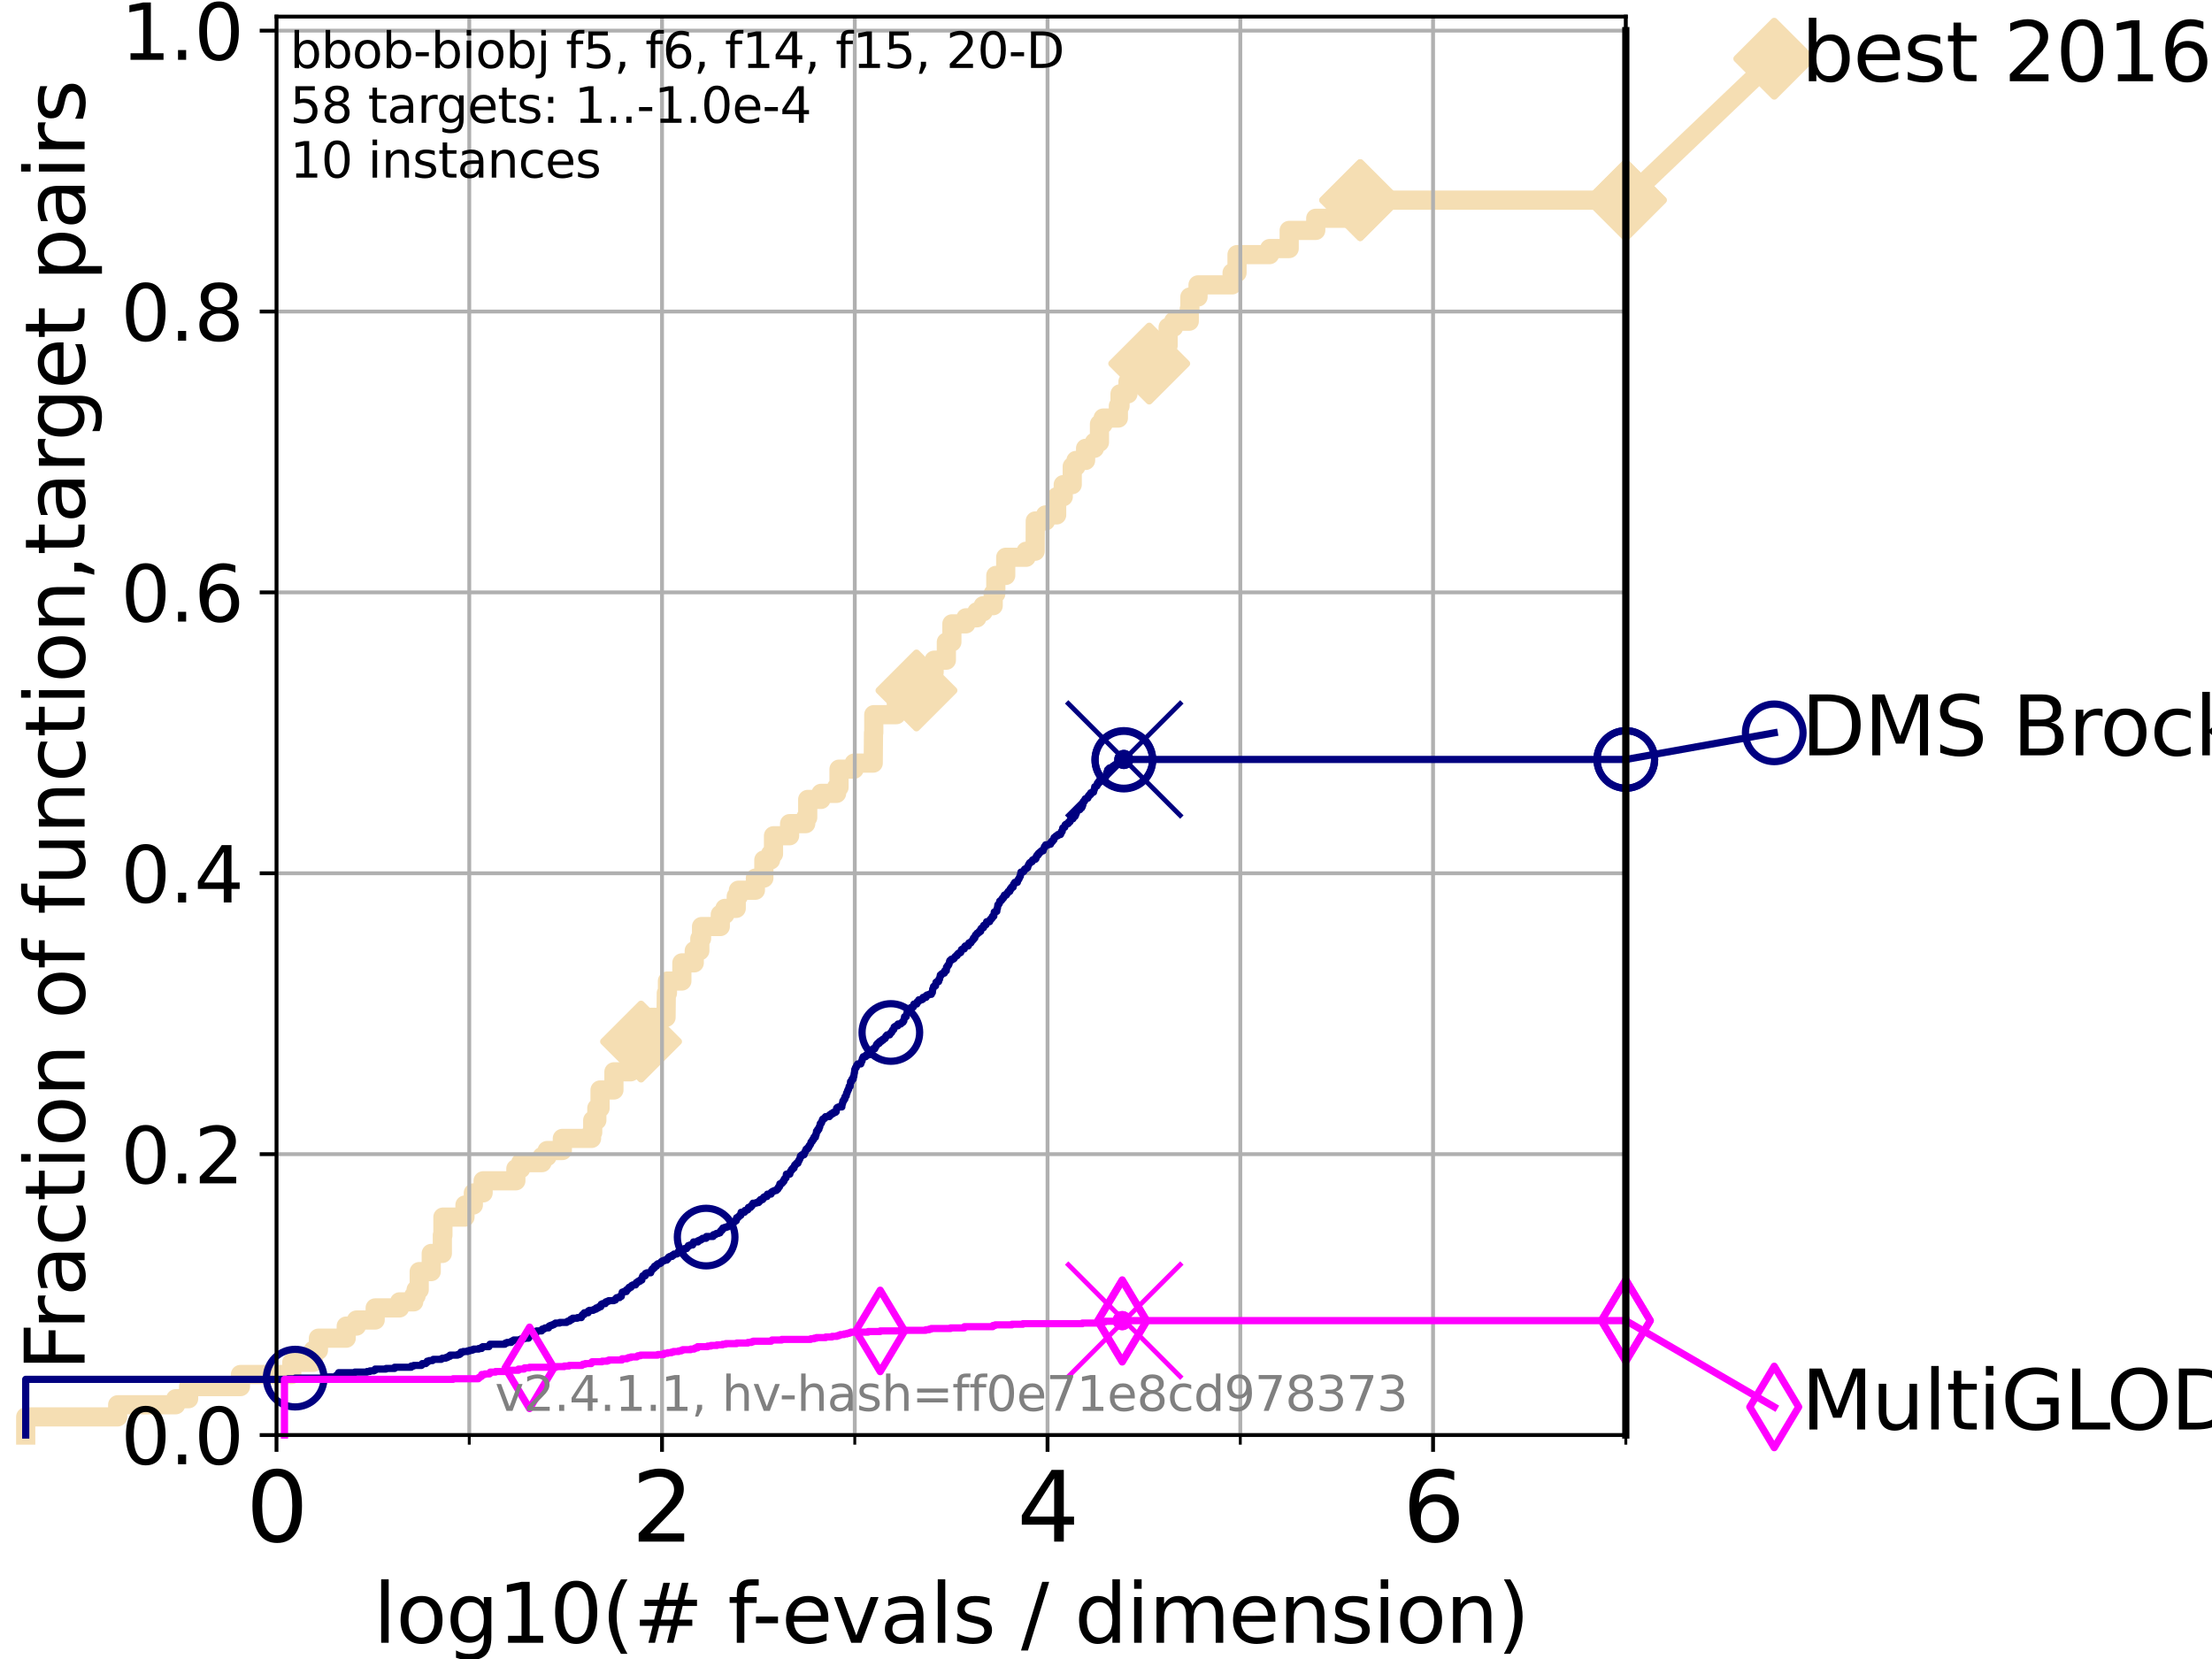 <?xml version="1.0" encoding="utf-8" standalone="no"?>
<!DOCTYPE svg PUBLIC "-//W3C//DTD SVG 1.1//EN"
  "http://www.w3.org/Graphics/SVG/1.1/DTD/svg11.dtd">
<svg height="345.6pt" version="1.1" viewBox="0 0 460.8 345.6" width="460.8pt" xmlns="http://www.w3.org/2000/svg" xmlns:xlink="http://www.w3.org/1999/xlink">
 <defs>
  <style type="text/css">*{stroke-linecap:butt;stroke-linejoin:round;}</style>
 </defs>
 <g id="figure_1">
  <g id="patch_1">
   <path d="M 0 345.6 
L 460.8 345.6 
L 460.8 0 
L 0 0 
z
" style="fill:#ffffff;"/>
  </g>
  <g id="axes_1">
   <g id="patch_2">
    <path d="M 57.6 298.944 
L 338.688 298.944 
L 338.688 3.456 
L 57.6 3.456 
z
" style="fill:#ffffff;"/>
   </g>
   <g id="line2d_1">
    <path d="M 5.357 298.944 
L 5.357 295.161 
L 24.516 295.161 
L 24.516 292.639 
L 36.604 292.639 
L 36.604 291.378 
L 39.292 291.378 
L 39.292 288.856 
L 50.087 288.856 
L 50.087 286.334 
L 60.78 286.334 
L 60.78 283.811 
L 65.243 283.811 
L 65.243 281.289 
L 66.333 281.289 
L 66.333 278.767 
L 72.125 278.767 
L 72.125 276.245 
L 74.263 276.245 
L 74.263 274.984 
L 78.155 274.984 
L 78.155 272.462 
L 83.239 272.462 
L 83.239 271.201 
L 86.183 271.201 
L 86.183 269.94 
L 86.684 269.94 
L 86.684 268.679 
L 87.33 268.679 
L 87.33 264.896 
L 89.836 264.896 
L 89.836 261.113 
L 92.147 261.113 
L 92.147 257.33 
L 92.267 257.33 
L 92.267 253.546 
L 96.861 253.546 
L 96.861 251.024 
L 98.606 251.024 
L 98.606 248.502 
L 100.642 248.502 
L 100.642 245.98 
L 107.465 245.98 
L 107.465 243.458 
L 108.484 243.458 
L 108.484 242.197 
L 112.914 242.197 
L 112.914 240.936 
L 113.977 240.936 
L 113.977 239.675 
L 117.145 239.675 
L 117.145 237.153 
L 123.233 237.153 
L 123.233 235.892 
L 123.474 235.892 
L 123.474 233.37 
L 124.331 233.37 
L 124.331 230.848 
L 125.002 230.848 
L 125.002 227.064 
L 127.892 227.064 
L 127.892 223.281 
L 131.364 223.281 
L 131.364 220.759 
L 131.864 220.759 
L 131.864 216.976 
L 133.544 216.976 
L 133.544 214.454 
L 134.214 214.454 
L 134.214 211.932 
L 138.753 211.932 
L 138.803 206.888 
L 139.042 206.888 
L 139.042 204.366 
L 142.045 204.366 
L 142.045 200.583 
L 144.624 200.583 
L 144.624 198.06 
L 145.788 198.06 
L 145.788 195.538 
L 146.145 195.538 
L 146.145 193.016 
L 150.051 193.016 
L 150.051 190.494 
L 151.015 190.494 
L 151.015 189.233 
L 153.373 189.233 
L 153.373 186.711 
L 153.82 186.711 
L 153.82 185.45 
L 157.364 185.45 
L 157.364 182.928 
L 159.124 182.928 
L 159.124 179.145 
L 160.535 179.145 
L 160.535 177.884 
L 161.135 177.884 
L 161.135 174.101 
L 164.488 174.101 
L 164.488 171.578 
L 167.853 171.578 
L 167.853 170.317 
L 168.26 170.317 
L 168.26 166.534 
L 171.03 166.534 
L 171.03 165.273 
L 174.281 165.273 
L 174.281 164.012 
L 174.783 164.012 
L 174.783 160.229 
L 177.941 160.229 
L 177.941 158.968 
L 181.909 158.968 
L 181.968 152.663 
L 182.023 152.663 
L 182.023 148.88 
L 186.725 148.88 
L 186.725 145.097 
L 189.999 145.097 
L 189.999 143.835 
L 190.917 143.835 
L 190.917 142.574 
L 194.069 142.574 
L 194.069 140.052 
L 194.595 140.052 
L 194.595 137.53 
L 197.145 137.53 
L 197.145 133.747 
L 198.293 133.747 
L 198.293 129.964 
L 201.214 129.964 
L 201.214 128.703 
L 203.509 128.703 
L 203.509 127.442 
L 204.813 127.442 
L 204.813 126.181 
L 206.901 126.181 
L 206.901 123.659 
L 207.448 123.659 
L 207.448 119.876 
L 209.509 119.876 
L 209.509 116.093 
L 213.761 116.093 
L 213.761 114.831 
L 215.641 114.831 
L 215.666 108.526 
L 217.809 108.526 
L 217.809 107.265 
L 220.123 107.265 
L 220.123 103.482 
L 221.493 103.482 
L 221.493 100.96 
L 223.364 100.96 
L 223.364 97.177 
L 224.143 97.177 
L 224.143 95.916 
L 226.147 95.916 
L 226.147 93.394 
L 227.983 93.394 
L 227.983 92.133 
L 229.038 92.133 
L 229.038 88.35 
L 229.8 88.35 
L 229.8 87.088 
L 232.976 87.088 
L 232.976 84.566 
L 233.324 84.566 
L 233.324 82.044 
L 234.977 82.044 
L 234.977 79.522 
L 239.403 79.522 
L 239.403 75.739 
L 240.968 75.739 
L 240.968 73.217 
L 241.99 73.217 
L 241.99 71.956 
L 243.344 71.956 
L 243.344 68.173 
L 244.494 68.173 
L 244.494 66.912 
L 247.747 66.912 
L 247.747 64.39 
L 247.874 64.39 
L 247.874 61.868 
L 249.571 61.868 
L 249.571 59.346 
L 256.667 59.346 
L 256.667 56.823 
L 257.697 56.823 
L 257.697 53.04 
L 264.485 53.04 
L 264.485 51.779 
L 268.561 51.779 
L 268.561 47.996 
L 274.093 47.996 
L 274.093 45.474 
L 283.351 45.474 
L 283.351 41.691 
L 338.688 41.691 
L 338.688 41.691 
" style="fill:none;stroke:#f5deb3;stroke-linecap:square;stroke-width:4;"/>
   </g>
   <g id="line2d_2">
    <defs>
     <path d="M 0 7.778 
L 7.778 0 
L 0 -7.778 
L -7.778 0 
z
" id="m10a5c76b10" style="stroke:#f5deb3;stroke-linejoin:miter;stroke-width:1.5;"/>
    </defs>
    <g>
     <use style="fill:#f5deb3;stroke:#f5deb3;stroke-linejoin:miter;stroke-width:1.5;" x="133.544" xlink:href="#m10a5c76b10" y="216.976"/>
     <use style="fill:#f5deb3;stroke:#f5deb3;stroke-linejoin:miter;stroke-width:1.5;" x="190.917" xlink:href="#m10a5c76b10" y="143.835"/>
     <use style="fill:#f5deb3;stroke:#f5deb3;stroke-linejoin:miter;stroke-width:1.5;" x="239.403" xlink:href="#m10a5c76b10" y="75.739"/>
     <use style="fill:#f5deb3;stroke:#f5deb3;stroke-linejoin:miter;stroke-width:1.5;" x="283.351" xlink:href="#m10a5c76b10" y="41.691"/>
     <use style="fill:#f5deb3;stroke:#f5deb3;stroke-linejoin:miter;stroke-width:1.5;" x="283.351" xlink:href="#m10a5c76b10" y="41.691"/>
     <use style="fill:#f5deb3;stroke:#f5deb3;stroke-linejoin:miter;stroke-width:1.5;" x="338.688" xlink:href="#m10a5c76b10" y="41.691"/>
    </g>
   </g>
   <g id="line2d_3">
    <path style="fill:none;stroke:#f5deb3;stroke-linecap:square;stroke-width:4;"/>
    <g/>
   </g>
   <g id="line2d_4">
    <path d="M 338.688 41.691 
L 369.608 12.233 
" style="fill:none;stroke:#f5deb3;stroke-linecap:square;stroke-width:4;"/>
    <g>
     <use style="fill:#f5deb3;stroke:#f5deb3;stroke-linejoin:miter;stroke-width:1.5;" x="338.688" xlink:href="#m10a5c76b10" y="41.691"/>
     <use style="fill:#f5deb3;stroke:#f5deb3;stroke-linejoin:miter;stroke-width:1.5;" x="369.608" xlink:href="#m10a5c76b10" y="12.233"/>
    </g>
   </g>
   <g id="matplotlib.axis_1">
    <g id="xtick_1">
     <g id="line2d_5">
      <path clip-path="url(#pfeec5dbece)" d="M 57.6 298.944 
L 57.6 3.456 
" style="fill:none;stroke:#b0b0b0;stroke-linecap:square;stroke-width:0.8;"/>
     </g>
     <g id="line2d_6">
      <defs>
       <path d="M 0 0 
L 0 3.5 
" id="m68a682831e" style="stroke:#000000;stroke-width:0.8;"/>
      </defs>
      <g>
       <use style="stroke:#000000;stroke-width:0.8;" x="57.6" xlink:href="#m68a682831e" y="298.944"/>
      </g>
     </g>
     <g id="text_1">
      <!-- 0 -->
      <g transform="translate(51.237 321.141)scale(0.2 -0.2)">
       <defs>
        <path d="M 2034 4250 
Q 1547 4250 1301 3770 
Q 1056 3291 1056 2328 
Q 1056 1369 1301 889 
Q 1547 409 2034 409 
Q 2525 409 2770 889 
Q 3016 1369 3016 2328 
Q 3016 3291 2770 3770 
Q 2525 4250 2034 4250 
z
M 2034 4750 
Q 2819 4750 3233 4129 
Q 3647 3509 3647 2328 
Q 3647 1150 3233 529 
Q 2819 -91 2034 -91 
Q 1250 -91 836 529 
Q 422 1150 422 2328 
Q 422 3509 836 4129 
Q 1250 4750 2034 4750 
z
" id="DejaVuSans-30" transform="scale(0.016)"/>
       </defs>
       <use xlink:href="#DejaVuSans-30"/>
      </g>
     </g>
    </g>
    <g id="xtick_2">
     <g id="line2d_7">
      <path clip-path="url(#pfeec5dbece)" d="M 137.911 298.944 
L 137.911 3.456 
" style="fill:none;stroke:#b0b0b0;stroke-linecap:square;stroke-width:0.8;"/>
     </g>
     <g id="line2d_8">
      <g>
       <use style="stroke:#000000;stroke-width:0.8;" x="137.911" xlink:href="#m68a682831e" y="298.944"/>
      </g>
     </g>
     <g id="text_2">
      <!-- 2 -->
      <g transform="translate(131.548 321.141)scale(0.2 -0.2)">
       <defs>
        <path d="M 1228 531 
L 3431 531 
L 3431 0 
L 469 0 
L 469 531 
Q 828 903 1448 1529 
Q 2069 2156 2228 2338 
Q 2531 2678 2651 2914 
Q 2772 3150 2772 3378 
Q 2772 3750 2511 3984 
Q 2250 4219 1831 4219 
Q 1534 4219 1204 4116 
Q 875 4013 500 3803 
L 500 4441 
Q 881 4594 1212 4672 
Q 1544 4750 1819 4750 
Q 2544 4750 2975 4387 
Q 3406 4025 3406 3419 
Q 3406 3131 3298 2873 
Q 3191 2616 2906 2266 
Q 2828 2175 2409 1742 
Q 1991 1309 1228 531 
z
" id="DejaVuSans-32" transform="scale(0.016)"/>
       </defs>
       <use xlink:href="#DejaVuSans-32"/>
      </g>
     </g>
    </g>
    <g id="xtick_3">
     <g id="line2d_9">
      <path clip-path="url(#pfeec5dbece)" d="M 218.222 298.944 
L 218.222 3.456 
" style="fill:none;stroke:#b0b0b0;stroke-linecap:square;stroke-width:0.8;"/>
     </g>
     <g id="line2d_10">
      <g>
       <use style="stroke:#000000;stroke-width:0.8;" x="218.222" xlink:href="#m68a682831e" y="298.944"/>
      </g>
     </g>
     <g id="text_3">
      <!-- 4 -->
      <g transform="translate(211.859 321.141)scale(0.2 -0.2)">
       <defs>
        <path d="M 2419 4116 
L 825 1625 
L 2419 1625 
L 2419 4116 
z
M 2253 4666 
L 3047 4666 
L 3047 1625 
L 3713 1625 
L 3713 1100 
L 3047 1100 
L 3047 0 
L 2419 0 
L 2419 1100 
L 313 1100 
L 313 1709 
L 2253 4666 
z
" id="DejaVuSans-34" transform="scale(0.016)"/>
       </defs>
       <use xlink:href="#DejaVuSans-34"/>
      </g>
     </g>
    </g>
    <g id="xtick_4">
     <g id="line2d_11">
      <path clip-path="url(#pfeec5dbece)" d="M 298.533 298.944 
L 298.533 3.456 
" style="fill:none;stroke:#b0b0b0;stroke-linecap:square;stroke-width:0.8;"/>
     </g>
     <g id="line2d_12">
      <g>
       <use style="stroke:#000000;stroke-width:0.8;" x="298.533" xlink:href="#m68a682831e" y="298.944"/>
      </g>
     </g>
     <g id="text_4">
      <!-- 6 -->
      <g transform="translate(292.17 321.141)scale(0.2 -0.2)">
       <defs>
        <path d="M 2113 2584 
Q 1688 2584 1439 2293 
Q 1191 2003 1191 1497 
Q 1191 994 1439 701 
Q 1688 409 2113 409 
Q 2538 409 2786 701 
Q 3034 994 3034 1497 
Q 3034 2003 2786 2293 
Q 2538 2584 2113 2584 
z
M 3366 4563 
L 3366 3988 
Q 3128 4100 2886 4159 
Q 2644 4219 2406 4219 
Q 1781 4219 1451 3797 
Q 1122 3375 1075 2522 
Q 1259 2794 1537 2939 
Q 1816 3084 2150 3084 
Q 2853 3084 3261 2657 
Q 3669 2231 3669 1497 
Q 3669 778 3244 343 
Q 2819 -91 2113 -91 
Q 1303 -91 875 529 
Q 447 1150 447 2328 
Q 447 3434 972 4092 
Q 1497 4750 2381 4750 
Q 2619 4750 2861 4703 
Q 3103 4656 3366 4563 
z
" id="DejaVuSans-36" transform="scale(0.016)"/>
       </defs>
       <use xlink:href="#DejaVuSans-36"/>
      </g>
     </g>
    </g>
    <g id="xtick_5">
     <g id="line2d_13">
      <path clip-path="url(#pfeec5dbece)" d="M 97.755 298.944 
L 97.755 3.456 
" style="fill:none;stroke:#b0b0b0;stroke-linecap:square;stroke-width:0.8;"/>
     </g>
     <g id="line2d_14">
      <defs>
       <path d="M 0 0 
L 0 2 
" id="m1201174682" style="stroke:#000000;stroke-width:0.6;"/>
      </defs>
      <g>
       <use style="stroke:#000000;stroke-width:0.6;" x="97.755" xlink:href="#m1201174682" y="298.944"/>
      </g>
     </g>
    </g>
    <g id="xtick_6">
     <g id="line2d_15">
      <path clip-path="url(#pfeec5dbece)" d="M 178.066 298.944 
L 178.066 3.456 
" style="fill:none;stroke:#b0b0b0;stroke-linecap:square;stroke-width:0.8;"/>
     </g>
     <g id="line2d_16">
      <g>
       <use style="stroke:#000000;stroke-width:0.6;" x="178.066" xlink:href="#m1201174682" y="298.944"/>
      </g>
     </g>
    </g>
    <g id="xtick_7">
     <g id="line2d_17">
      <path clip-path="url(#pfeec5dbece)" d="M 258.377 298.944 
L 258.377 3.456 
" style="fill:none;stroke:#b0b0b0;stroke-linecap:square;stroke-width:0.8;"/>
     </g>
     <g id="line2d_18">
      <g>
       <use style="stroke:#000000;stroke-width:0.6;" x="258.377" xlink:href="#m1201174682" y="298.944"/>
      </g>
     </g>
    </g>
    <g id="xtick_8">
     <g id="line2d_19">
      <path clip-path="url(#pfeec5dbece)" d="M 338.688 298.944 
L 338.688 3.456 
" style="fill:none;stroke:#b0b0b0;stroke-linecap:square;stroke-width:0.8;"/>
     </g>
     <g id="line2d_20">
      <g>
       <use style="stroke:#000000;stroke-width:0.6;" x="338.688" xlink:href="#m1201174682" y="298.944"/>
      </g>
     </g>
    </g>
    <g id="text_5">
     <!-- log10(# f-evals / dimension) -->
     <g transform="translate(77.764 342.218)scale(0.17 -0.17)">
      <defs>
       <path d="M 603 4863 
L 1178 4863 
L 1178 0 
L 603 0 
L 603 4863 
z
" id="DejaVuSans-6c" transform="scale(0.016)"/>
       <path d="M 1959 3097 
Q 1497 3097 1228 2736 
Q 959 2375 959 1747 
Q 959 1119 1226 758 
Q 1494 397 1959 397 
Q 2419 397 2687 759 
Q 2956 1122 2956 1747 
Q 2956 2369 2687 2733 
Q 2419 3097 1959 3097 
z
M 1959 3584 
Q 2709 3584 3137 3096 
Q 3566 2609 3566 1747 
Q 3566 888 3137 398 
Q 2709 -91 1959 -91 
Q 1206 -91 779 398 
Q 353 888 353 1747 
Q 353 2609 779 3096 
Q 1206 3584 1959 3584 
z
" id="DejaVuSans-6f" transform="scale(0.016)"/>
       <path d="M 2906 1791 
Q 2906 2416 2648 2759 
Q 2391 3103 1925 3103 
Q 1463 3103 1205 2759 
Q 947 2416 947 1791 
Q 947 1169 1205 825 
Q 1463 481 1925 481 
Q 2391 481 2648 825 
Q 2906 1169 2906 1791 
z
M 3481 434 
Q 3481 -459 3084 -895 
Q 2688 -1331 1869 -1331 
Q 1566 -1331 1297 -1286 
Q 1028 -1241 775 -1147 
L 775 -588 
Q 1028 -725 1275 -790 
Q 1522 -856 1778 -856 
Q 2344 -856 2625 -561 
Q 2906 -266 2906 331 
L 2906 616 
Q 2728 306 2450 153 
Q 2172 0 1784 0 
Q 1141 0 747 490 
Q 353 981 353 1791 
Q 353 2603 747 3093 
Q 1141 3584 1784 3584 
Q 2172 3584 2450 3431 
Q 2728 3278 2906 2969 
L 2906 3500 
L 3481 3500 
L 3481 434 
z
" id="DejaVuSans-67" transform="scale(0.016)"/>
       <path d="M 794 531 
L 1825 531 
L 1825 4091 
L 703 3866 
L 703 4441 
L 1819 4666 
L 2450 4666 
L 2450 531 
L 3481 531 
L 3481 0 
L 794 0 
L 794 531 
z
" id="DejaVuSans-31" transform="scale(0.016)"/>
       <path d="M 1984 4856 
Q 1566 4138 1362 3434 
Q 1159 2731 1159 2009 
Q 1159 1288 1364 580 
Q 1569 -128 1984 -844 
L 1484 -844 
Q 1016 -109 783 600 
Q 550 1309 550 2009 
Q 550 2706 781 3412 
Q 1013 4119 1484 4856 
L 1984 4856 
z
" id="DejaVuSans-28" transform="scale(0.016)"/>
       <path d="M 3272 2816 
L 2363 2816 
L 2100 1772 
L 3016 1772 
L 3272 2816 
z
M 2803 4594 
L 2478 3297 
L 3391 3297 
L 3719 4594 
L 4219 4594 
L 3897 3297 
L 4872 3297 
L 4872 2816 
L 3775 2816 
L 3519 1772 
L 4513 1772 
L 4513 1294 
L 3397 1294 
L 3072 0 
L 2572 0 
L 2894 1294 
L 1978 1294 
L 1656 0 
L 1153 0 
L 1478 1294 
L 494 1294 
L 494 1772 
L 1594 1772 
L 1856 2816 
L 850 2816 
L 850 3297 
L 1978 3297 
L 2297 4594 
L 2803 4594 
z
" id="DejaVuSans-23" transform="scale(0.016)"/>
       <path id="DejaVuSans-20" transform="scale(0.016)"/>
       <path d="M 2375 4863 
L 2375 4384 
L 1825 4384 
Q 1516 4384 1395 4259 
Q 1275 4134 1275 3809 
L 1275 3500 
L 2222 3500 
L 2222 3053 
L 1275 3053 
L 1275 0 
L 697 0 
L 697 3053 
L 147 3053 
L 147 3500 
L 697 3500 
L 697 3744 
Q 697 4328 969 4595 
Q 1241 4863 1831 4863 
L 2375 4863 
z
" id="DejaVuSans-66" transform="scale(0.016)"/>
       <path d="M 313 2009 
L 1997 2009 
L 1997 1497 
L 313 1497 
L 313 2009 
z
" id="DejaVuSans-2d" transform="scale(0.016)"/>
       <path d="M 3597 1894 
L 3597 1613 
L 953 1613 
Q 991 1019 1311 708 
Q 1631 397 2203 397 
Q 2534 397 2845 478 
Q 3156 559 3463 722 
L 3463 178 
Q 3153 47 2828 -22 
Q 2503 -91 2169 -91 
Q 1331 -91 842 396 
Q 353 884 353 1716 
Q 353 2575 817 3079 
Q 1281 3584 2069 3584 
Q 2775 3584 3186 3129 
Q 3597 2675 3597 1894 
z
M 3022 2063 
Q 3016 2534 2758 2815 
Q 2500 3097 2075 3097 
Q 1594 3097 1305 2825 
Q 1016 2553 972 2059 
L 3022 2063 
z
" id="DejaVuSans-65" transform="scale(0.016)"/>
       <path d="M 191 3500 
L 800 3500 
L 1894 563 
L 2988 3500 
L 3597 3500 
L 2284 0 
L 1503 0 
L 191 3500 
z
" id="DejaVuSans-76" transform="scale(0.016)"/>
       <path d="M 2194 1759 
Q 1497 1759 1228 1600 
Q 959 1441 959 1056 
Q 959 750 1161 570 
Q 1363 391 1709 391 
Q 2188 391 2477 730 
Q 2766 1069 2766 1631 
L 2766 1759 
L 2194 1759 
z
M 3341 1997 
L 3341 0 
L 2766 0 
L 2766 531 
Q 2569 213 2275 61 
Q 1981 -91 1556 -91 
Q 1019 -91 701 211 
Q 384 513 384 1019 
Q 384 1609 779 1909 
Q 1175 2209 1959 2209 
L 2766 2209 
L 2766 2266 
Q 2766 2663 2505 2880 
Q 2244 3097 1772 3097 
Q 1472 3097 1187 3025 
Q 903 2953 641 2809 
L 641 3341 
Q 956 3463 1253 3523 
Q 1550 3584 1831 3584 
Q 2591 3584 2966 3190 
Q 3341 2797 3341 1997 
z
" id="DejaVuSans-61" transform="scale(0.016)"/>
       <path d="M 2834 3397 
L 2834 2853 
Q 2591 2978 2328 3040 
Q 2066 3103 1784 3103 
Q 1356 3103 1142 2972 
Q 928 2841 928 2578 
Q 928 2378 1081 2264 
Q 1234 2150 1697 2047 
L 1894 2003 
Q 2506 1872 2764 1633 
Q 3022 1394 3022 966 
Q 3022 478 2636 193 
Q 2250 -91 1575 -91 
Q 1294 -91 989 -36 
Q 684 19 347 128 
L 347 722 
Q 666 556 975 473 
Q 1284 391 1588 391 
Q 1994 391 2212 530 
Q 2431 669 2431 922 
Q 2431 1156 2273 1281 
Q 2116 1406 1581 1522 
L 1381 1569 
Q 847 1681 609 1914 
Q 372 2147 372 2553 
Q 372 3047 722 3315 
Q 1072 3584 1716 3584 
Q 2034 3584 2315 3537 
Q 2597 3491 2834 3397 
z
" id="DejaVuSans-73" transform="scale(0.016)"/>
       <path d="M 1625 4666 
L 2156 4666 
L 531 -594 
L 0 -594 
L 1625 4666 
z
" id="DejaVuSans-2f" transform="scale(0.016)"/>
       <path d="M 2906 2969 
L 2906 4863 
L 3481 4863 
L 3481 0 
L 2906 0 
L 2906 525 
Q 2725 213 2448 61 
Q 2172 -91 1784 -91 
Q 1150 -91 751 415 
Q 353 922 353 1747 
Q 353 2572 751 3078 
Q 1150 3584 1784 3584 
Q 2172 3584 2448 3432 
Q 2725 3281 2906 2969 
z
M 947 1747 
Q 947 1113 1208 752 
Q 1469 391 1925 391 
Q 2381 391 2643 752 
Q 2906 1113 2906 1747 
Q 2906 2381 2643 2742 
Q 2381 3103 1925 3103 
Q 1469 3103 1208 2742 
Q 947 2381 947 1747 
z
" id="DejaVuSans-64" transform="scale(0.016)"/>
       <path d="M 603 3500 
L 1178 3500 
L 1178 0 
L 603 0 
L 603 3500 
z
M 603 4863 
L 1178 4863 
L 1178 4134 
L 603 4134 
L 603 4863 
z
" id="DejaVuSans-69" transform="scale(0.016)"/>
       <path d="M 3328 2828 
Q 3544 3216 3844 3400 
Q 4144 3584 4550 3584 
Q 5097 3584 5394 3201 
Q 5691 2819 5691 2113 
L 5691 0 
L 5113 0 
L 5113 2094 
Q 5113 2597 4934 2840 
Q 4756 3084 4391 3084 
Q 3944 3084 3684 2787 
Q 3425 2491 3425 1978 
L 3425 0 
L 2847 0 
L 2847 2094 
Q 2847 2600 2669 2842 
Q 2491 3084 2119 3084 
Q 1678 3084 1418 2786 
Q 1159 2488 1159 1978 
L 1159 0 
L 581 0 
L 581 3500 
L 1159 3500 
L 1159 2956 
Q 1356 3278 1631 3431 
Q 1906 3584 2284 3584 
Q 2666 3584 2933 3390 
Q 3200 3197 3328 2828 
z
" id="DejaVuSans-6d" transform="scale(0.016)"/>
       <path d="M 3513 2113 
L 3513 0 
L 2938 0 
L 2938 2094 
Q 2938 2591 2744 2837 
Q 2550 3084 2163 3084 
Q 1697 3084 1428 2787 
Q 1159 2491 1159 1978 
L 1159 0 
L 581 0 
L 581 3500 
L 1159 3500 
L 1159 2956 
Q 1366 3272 1645 3428 
Q 1925 3584 2291 3584 
Q 2894 3584 3203 3211 
Q 3513 2838 3513 2113 
z
" id="DejaVuSans-6e" transform="scale(0.016)"/>
       <path d="M 513 4856 
L 1013 4856 
Q 1481 4119 1714 3412 
Q 1947 2706 1947 2009 
Q 1947 1309 1714 600 
Q 1481 -109 1013 -844 
L 513 -844 
Q 928 -128 1133 580 
Q 1338 1288 1338 2009 
Q 1338 2731 1133 3434 
Q 928 4138 513 4856 
z
" id="DejaVuSans-29" transform="scale(0.016)"/>
      </defs>
      <use xlink:href="#DejaVuSans-6c"/>
      <use x="27.783" xlink:href="#DejaVuSans-6f"/>
      <use x="88.965" xlink:href="#DejaVuSans-67"/>
      <use x="152.441" xlink:href="#DejaVuSans-31"/>
      <use x="216.064" xlink:href="#DejaVuSans-30"/>
      <use x="279.688" xlink:href="#DejaVuSans-28"/>
      <use x="318.701" xlink:href="#DejaVuSans-23"/>
      <use x="402.49" xlink:href="#DejaVuSans-20"/>
      <use x="434.277" xlink:href="#DejaVuSans-66"/>
      <use x="463.982" xlink:href="#DejaVuSans-2d"/>
      <use x="500.066" xlink:href="#DejaVuSans-65"/>
      <use x="561.59" xlink:href="#DejaVuSans-76"/>
      <use x="620.77" xlink:href="#DejaVuSans-61"/>
      <use x="682.049" xlink:href="#DejaVuSans-6c"/>
      <use x="709.832" xlink:href="#DejaVuSans-73"/>
      <use x="761.932" xlink:href="#DejaVuSans-20"/>
      <use x="793.719" xlink:href="#DejaVuSans-2f"/>
      <use x="827.41" xlink:href="#DejaVuSans-20"/>
      <use x="859.197" xlink:href="#DejaVuSans-64"/>
      <use x="922.674" xlink:href="#DejaVuSans-69"/>
      <use x="950.457" xlink:href="#DejaVuSans-6d"/>
      <use x="1047.869" xlink:href="#DejaVuSans-65"/>
      <use x="1109.393" xlink:href="#DejaVuSans-6e"/>
      <use x="1172.771" xlink:href="#DejaVuSans-73"/>
      <use x="1224.871" xlink:href="#DejaVuSans-69"/>
      <use x="1252.654" xlink:href="#DejaVuSans-6f"/>
      <use x="1313.836" xlink:href="#DejaVuSans-6e"/>
      <use x="1377.215" xlink:href="#DejaVuSans-29"/>
     </g>
    </g>
   </g>
   <g id="matplotlib.axis_2">
    <g id="ytick_1">
     <g id="line2d_21">
      <path clip-path="url(#pfeec5dbece)" d="M 57.6 298.944 
L 338.688 298.944 
" style="fill:none;stroke:#b0b0b0;stroke-linecap:square;stroke-width:0.8;"/>
     </g>
     <g id="line2d_22">
      <defs>
       <path d="M 0 0 
L -3.5 0 
" id="m99252723dc" style="stroke:#000000;stroke-width:0.8;"/>
      </defs>
      <g>
       <use style="stroke:#000000;stroke-width:0.8;" x="57.6" xlink:href="#m99252723dc" y="298.944"/>
      </g>
     </g>
     <g id="text_6">
      <!-- 0.0 -->
      <g transform="translate(25.155 305.023)scale(0.16 -0.16)">
       <defs>
        <path d="M 684 794 
L 1344 794 
L 1344 0 
L 684 0 
L 684 794 
z
" id="DejaVuSans-2e" transform="scale(0.016)"/>
       </defs>
       <use xlink:href="#DejaVuSans-30"/>
       <use x="63.623" xlink:href="#DejaVuSans-2e"/>
       <use x="95.41" xlink:href="#DejaVuSans-30"/>
      </g>
     </g>
    </g>
    <g id="ytick_2">
     <g id="line2d_23">
      <path clip-path="url(#pfeec5dbece)" d="M 57.6 240.432 
L 338.688 240.432 
" style="fill:none;stroke:#b0b0b0;stroke-linecap:square;stroke-width:0.8;"/>
     </g>
     <g id="line2d_24">
      <g>
       <use style="stroke:#000000;stroke-width:0.8;" x="57.6" xlink:href="#m99252723dc" y="240.432"/>
      </g>
     </g>
     <g id="text_7">
      <!-- 0.2 -->
      <g transform="translate(25.155 246.51)scale(0.16 -0.16)">
       <use xlink:href="#DejaVuSans-30"/>
       <use x="63.623" xlink:href="#DejaVuSans-2e"/>
       <use x="95.41" xlink:href="#DejaVuSans-32"/>
      </g>
     </g>
    </g>
    <g id="ytick_3">
     <g id="line2d_25">
      <path clip-path="url(#pfeec5dbece)" d="M 57.6 181.919 
L 338.688 181.919 
" style="fill:none;stroke:#b0b0b0;stroke-linecap:square;stroke-width:0.8;"/>
     </g>
     <g id="line2d_26">
      <g>
       <use style="stroke:#000000;stroke-width:0.8;" x="57.6" xlink:href="#m99252723dc" y="181.919"/>
      </g>
     </g>
     <g id="text_8">
      <!-- 0.4 -->
      <g transform="translate(25.155 187.998)scale(0.16 -0.16)">
       <use xlink:href="#DejaVuSans-30"/>
       <use x="63.623" xlink:href="#DejaVuSans-2e"/>
       <use x="95.41" xlink:href="#DejaVuSans-34"/>
      </g>
     </g>
    </g>
    <g id="ytick_4">
     <g id="line2d_27">
      <path clip-path="url(#pfeec5dbece)" d="M 57.6 123.407 
L 338.688 123.407 
" style="fill:none;stroke:#b0b0b0;stroke-linecap:square;stroke-width:0.8;"/>
     </g>
     <g id="line2d_28">
      <g>
       <use style="stroke:#000000;stroke-width:0.8;" x="57.6" xlink:href="#m99252723dc" y="123.407"/>
      </g>
     </g>
     <g id="text_9">
      <!-- 0.6 -->
      <g transform="translate(25.155 129.485)scale(0.16 -0.16)">
       <use xlink:href="#DejaVuSans-30"/>
       <use x="63.623" xlink:href="#DejaVuSans-2e"/>
       <use x="95.41" xlink:href="#DejaVuSans-36"/>
      </g>
     </g>
    </g>
    <g id="ytick_5">
     <g id="line2d_29">
      <path clip-path="url(#pfeec5dbece)" d="M 57.6 64.894 
L 338.688 64.894 
" style="fill:none;stroke:#b0b0b0;stroke-linecap:square;stroke-width:0.8;"/>
     </g>
     <g id="line2d_30">
      <g>
       <use style="stroke:#000000;stroke-width:0.8;" x="57.6" xlink:href="#m99252723dc" y="64.894"/>
      </g>
     </g>
     <g id="text_10">
      <!-- 0.8 -->
      <g transform="translate(25.155 70.973)scale(0.16 -0.16)">
       <defs>
        <path d="M 2034 2216 
Q 1584 2216 1326 1975 
Q 1069 1734 1069 1313 
Q 1069 891 1326 650 
Q 1584 409 2034 409 
Q 2484 409 2743 651 
Q 3003 894 3003 1313 
Q 3003 1734 2745 1975 
Q 2488 2216 2034 2216 
z
M 1403 2484 
Q 997 2584 770 2862 
Q 544 3141 544 3541 
Q 544 4100 942 4425 
Q 1341 4750 2034 4750 
Q 2731 4750 3128 4425 
Q 3525 4100 3525 3541 
Q 3525 3141 3298 2862 
Q 3072 2584 2669 2484 
Q 3125 2378 3379 2068 
Q 3634 1759 3634 1313 
Q 3634 634 3220 271 
Q 2806 -91 2034 -91 
Q 1263 -91 848 271 
Q 434 634 434 1313 
Q 434 1759 690 2068 
Q 947 2378 1403 2484 
z
M 1172 3481 
Q 1172 3119 1398 2916 
Q 1625 2713 2034 2713 
Q 2441 2713 2670 2916 
Q 2900 3119 2900 3481 
Q 2900 3844 2670 4047 
Q 2441 4250 2034 4250 
Q 1625 4250 1398 4047 
Q 1172 3844 1172 3481 
z
" id="DejaVuSans-38" transform="scale(0.016)"/>
       </defs>
       <use xlink:href="#DejaVuSans-30"/>
       <use x="63.623" xlink:href="#DejaVuSans-2e"/>
       <use x="95.41" xlink:href="#DejaVuSans-38"/>
      </g>
     </g>
    </g>
    <g id="ytick_6">
     <g id="line2d_31">
      <path clip-path="url(#pfeec5dbece)" d="M 57.6 6.382 
L 338.688 6.382 
" style="fill:none;stroke:#b0b0b0;stroke-linecap:square;stroke-width:0.8;"/>
     </g>
     <g id="line2d_32">
      <g>
       <use style="stroke:#000000;stroke-width:0.8;" x="57.6" xlink:href="#m99252723dc" y="6.382"/>
      </g>
     </g>
     <g id="text_11">
      <!-- 1.0 -->
      <g transform="translate(25.155 12.46)scale(0.16 -0.16)">
       <use xlink:href="#DejaVuSans-31"/>
       <use x="63.623" xlink:href="#DejaVuSans-2e"/>
       <use x="95.41" xlink:href="#DejaVuSans-30"/>
      </g>
     </g>
    </g>
    <g id="text_12">
     <!-- Fraction of function,target pairs -->
     <g transform="translate(17.62 285.585)rotate(-90)scale(0.17 -0.17)">
      <defs>
       <path d="M 628 4666 
L 3309 4666 
L 3309 4134 
L 1259 4134 
L 1259 2759 
L 3109 2759 
L 3109 2228 
L 1259 2228 
L 1259 0 
L 628 0 
L 628 4666 
z
" id="DejaVuSans-46" transform="scale(0.016)"/>
       <path d="M 2631 2963 
Q 2534 3019 2420 3045 
Q 2306 3072 2169 3072 
Q 1681 3072 1420 2755 
Q 1159 2438 1159 1844 
L 1159 0 
L 581 0 
L 581 3500 
L 1159 3500 
L 1159 2956 
Q 1341 3275 1631 3429 
Q 1922 3584 2338 3584 
Q 2397 3584 2469 3576 
Q 2541 3569 2628 3553 
L 2631 2963 
z
" id="DejaVuSans-72" transform="scale(0.016)"/>
       <path d="M 3122 3366 
L 3122 2828 
Q 2878 2963 2633 3030 
Q 2388 3097 2138 3097 
Q 1578 3097 1268 2742 
Q 959 2388 959 1747 
Q 959 1106 1268 751 
Q 1578 397 2138 397 
Q 2388 397 2633 464 
Q 2878 531 3122 666 
L 3122 134 
Q 2881 22 2623 -34 
Q 2366 -91 2075 -91 
Q 1284 -91 818 406 
Q 353 903 353 1747 
Q 353 2603 823 3093 
Q 1294 3584 2113 3584 
Q 2378 3584 2631 3529 
Q 2884 3475 3122 3366 
z
" id="DejaVuSans-63" transform="scale(0.016)"/>
       <path d="M 1172 4494 
L 1172 3500 
L 2356 3500 
L 2356 3053 
L 1172 3053 
L 1172 1153 
Q 1172 725 1289 603 
Q 1406 481 1766 481 
L 2356 481 
L 2356 0 
L 1766 0 
Q 1100 0 847 248 
Q 594 497 594 1153 
L 594 3053 
L 172 3053 
L 172 3500 
L 594 3500 
L 594 4494 
L 1172 4494 
z
" id="DejaVuSans-74" transform="scale(0.016)"/>
       <path d="M 544 1381 
L 544 3500 
L 1119 3500 
L 1119 1403 
Q 1119 906 1312 657 
Q 1506 409 1894 409 
Q 2359 409 2629 706 
Q 2900 1003 2900 1516 
L 2900 3500 
L 3475 3500 
L 3475 0 
L 2900 0 
L 2900 538 
Q 2691 219 2414 64 
Q 2138 -91 1772 -91 
Q 1169 -91 856 284 
Q 544 659 544 1381 
z
M 1991 3584 
L 1991 3584 
z
" id="DejaVuSans-75" transform="scale(0.016)"/>
       <path d="M 750 794 
L 1409 794 
L 1409 256 
L 897 -744 
L 494 -744 
L 750 256 
L 750 794 
z
" id="DejaVuSans-2c" transform="scale(0.016)"/>
       <path d="M 1159 525 
L 1159 -1331 
L 581 -1331 
L 581 3500 
L 1159 3500 
L 1159 2969 
Q 1341 3281 1617 3432 
Q 1894 3584 2278 3584 
Q 2916 3584 3314 3078 
Q 3713 2572 3713 1747 
Q 3713 922 3314 415 
Q 2916 -91 2278 -91 
Q 1894 -91 1617 61 
Q 1341 213 1159 525 
z
M 3116 1747 
Q 3116 2381 2855 2742 
Q 2594 3103 2138 3103 
Q 1681 3103 1420 2742 
Q 1159 2381 1159 1747 
Q 1159 1113 1420 752 
Q 1681 391 2138 391 
Q 2594 391 2855 752 
Q 3116 1113 3116 1747 
z
" id="DejaVuSans-70" transform="scale(0.016)"/>
      </defs>
      <use xlink:href="#DejaVuSans-46"/>
      <use x="50.27" xlink:href="#DejaVuSans-72"/>
      <use x="91.383" xlink:href="#DejaVuSans-61"/>
      <use x="152.662" xlink:href="#DejaVuSans-63"/>
      <use x="207.643" xlink:href="#DejaVuSans-74"/>
      <use x="246.852" xlink:href="#DejaVuSans-69"/>
      <use x="274.635" xlink:href="#DejaVuSans-6f"/>
      <use x="335.816" xlink:href="#DejaVuSans-6e"/>
      <use x="399.195" xlink:href="#DejaVuSans-20"/>
      <use x="430.982" xlink:href="#DejaVuSans-6f"/>
      <use x="492.164" xlink:href="#DejaVuSans-66"/>
      <use x="527.369" xlink:href="#DejaVuSans-20"/>
      <use x="559.156" xlink:href="#DejaVuSans-66"/>
      <use x="594.361" xlink:href="#DejaVuSans-75"/>
      <use x="657.74" xlink:href="#DejaVuSans-6e"/>
      <use x="721.119" xlink:href="#DejaVuSans-63"/>
      <use x="776.1" xlink:href="#DejaVuSans-74"/>
      <use x="815.309" xlink:href="#DejaVuSans-69"/>
      <use x="843.092" xlink:href="#DejaVuSans-6f"/>
      <use x="904.273" xlink:href="#DejaVuSans-6e"/>
      <use x="967.652" xlink:href="#DejaVuSans-2c"/>
      <use x="999.439" xlink:href="#DejaVuSans-74"/>
      <use x="1038.648" xlink:href="#DejaVuSans-61"/>
      <use x="1099.928" xlink:href="#DejaVuSans-72"/>
      <use x="1139.291" xlink:href="#DejaVuSans-67"/>
      <use x="1202.768" xlink:href="#DejaVuSans-65"/>
      <use x="1264.291" xlink:href="#DejaVuSans-74"/>
      <use x="1303.5" xlink:href="#DejaVuSans-20"/>
      <use x="1335.287" xlink:href="#DejaVuSans-70"/>
      <use x="1398.764" xlink:href="#DejaVuSans-61"/>
      <use x="1460.043" xlink:href="#DejaVuSans-69"/>
      <use x="1487.826" xlink:href="#DejaVuSans-72"/>
      <use x="1528.939" xlink:href="#DejaVuSans-73"/>
     </g>
    </g>
   </g>
   <g id="line2d_33">
    <defs>
     <path d="M 0 1.5 
C 0.398 1.5 0.779 1.342 1.061 1.061 
C 1.342 0.779 1.5 0.398 1.5 0 
C 1.5 -0.398 1.342 -0.779 1.061 -1.061 
C 0.779 -1.342 0.398 -1.5 0 -1.5 
C -0.398 -1.5 -0.779 -1.342 -1.061 -1.061 
C -1.342 -0.779 -1.5 -0.398 -1.5 0 
C -1.5 0.398 -1.342 0.779 -1.061 1.061 
C -0.779 1.342 -0.398 1.5 0 1.5 
z
" id="md04b67c4f3" style="stroke:#f5deb3;"/>
    </defs>
    <g>
     <use style="fill:#f5deb3;stroke:#f5deb3;" x="283.351" xlink:href="#md04b67c4f3" y="41.691"/>
     <use style="fill:#f5deb3;stroke:#f5deb3;" x="283.351" xlink:href="#md04b67c4f3" y="41.691"/>
    </g>
   </g>
   <g id="line2d_34">
    <defs>
     <path d="M 0 1.5 
C 0.398 1.5 0.779 1.342 1.061 1.061 
C 1.342 0.779 1.5 0.398 1.5 0 
C 1.5 -0.398 1.342 -0.779 1.061 -1.061 
C 0.779 -1.342 0.398 -1.5 0 -1.5 
C -0.398 -1.5 -0.779 -1.342 -1.061 -1.061 
C -1.342 -0.779 -1.5 -0.398 -1.5 0 
C -1.5 0.398 -1.342 0.779 -1.061 1.061 
C -0.779 1.342 -0.398 1.5 0 1.5 
z
" id="m205812c8fe" style="stroke:#000080;"/>
    </defs>
    <g>
     <use style="fill:#000080;stroke:#000080;" x="234.117" xlink:href="#m205812c8fe" y="158.211"/>
     <use style="fill:#000080;stroke:#000080;" x="234.117" xlink:href="#m205812c8fe" y="158.211"/>
    </g>
   </g>
   <g id="line2d_35">
    <path d="M 5.357 298.944 
L 5.357 287.342 
L 60.037 287.342 
L 60.037 287.216 
L 61.491 287.216 
L 61.491 287.09 
L 67.851 287.09 
L 67.851 286.964 
L 68.328 286.964 
L 68.328 286.838 
L 70.119 286.838 
L 70.119 286.46 
L 70.539 286.46 
L 70.539 285.955 
L 73.925 285.955 
L 73.925 285.829 
L 76.466 285.829 
L 76.466 285.703 
L 77.047 285.703 
L 77.047 285.577 
L 77.885 285.577 
L 77.885 285.451 
L 78.155 285.451 
L 78.155 285.199 
L 80.416 285.199 
L 80.416 285.073 
L 82.207 285.073 
L 82.207 284.82 
L 85.667 284.82 
L 85.667 284.568 
L 86.183 284.568 
L 86.183 284.442 
L 87.799 284.442 
L 87.799 284.316 
L 87.952 284.316 
L 87.952 284.064 
L 88.701 284.064 
L 88.701 283.938 
L 88.847 283.938 
L 88.847 283.811 
L 88.992 283.811 
L 88.992 283.559 
L 89.419 283.559 
L 89.419 283.433 
L 90.108 283.433 
L 90.108 283.307 
L 90.243 283.307 
L 90.243 283.181 
L 91.905 283.181 
L 91.905 283.055 
L 92.147 283.055 
L 92.147 282.929 
L 92.854 282.929 
L 92.854 282.803 
L 93.197 282.803 
L 93.197 282.677 
L 93.422 282.677 
L 93.422 282.55 
L 93.755 282.55 
L 93.755 282.298 
L 95.327 282.298 
L 95.327 282.172 
L 95.723 282.172 
L 95.723 282.046 
L 95.918 282.046 
L 96.015 281.668 
L 96.49 281.668 
L 96.49 281.542 
L 97.403 281.542 
L 97.403 281.415 
L 97.842 281.415 
L 97.842 281.289 
L 98.355 281.289 
L 98.355 281.163 
L 98.689 281.163 
L 98.689 281.037 
L 99.732 281.037 
L 99.732 280.911 
L 100.344 280.911 
L 100.344 280.659 
L 100.568 280.659 
L 100.568 280.533 
L 101.855 280.533 
L 101.924 280.281 
L 101.992 280.281 
L 102.06 280.028 
L 105.172 280.028 
L 105.172 279.902 
L 105.285 279.902 
L 105.285 279.776 
L 105.622 279.776 
L 105.622 279.65 
L 106.489 279.65 
L 106.541 279.398 
L 106.803 279.398 
L 106.803 279.272 
L 107.009 279.272 
L 107.009 279.146 
L 108.294 279.146 
L 108.294 279.019 
L 108.578 279.019 
L 108.578 278.893 
L 109.222 278.893 
L 109.222 278.767 
L 110.103 278.767 
L 110.146 278.515 
L 110.231 278.515 
L 110.231 278.389 
L 110.359 278.389 
L 110.359 278.263 
L 110.611 278.263 
L 110.611 278.137 
L 110.942 278.137 
L 110.942 278.011 
L 111.386 278.011 
L 111.386 277.885 
L 111.585 277.885 
L 111.663 277.506 
L 111.781 277.506 
L 111.781 277.254 
L 112.84 277.254 
L 112.95 276.876 
L 113.311 276.876 
L 113.311 276.75 
L 113.56 276.75 
L 113.56 276.624 
L 114.284 276.624 
L 114.385 276.245 
L 114.619 276.245 
L 114.619 276.119 
L 114.98 276.119 
L 114.98 275.993 
L 115.302 275.993 
L 115.302 275.867 
L 115.523 275.867 
L 115.523 275.741 
L 115.711 275.741 
L 115.711 275.615 
L 116.592 275.615 
L 116.592 275.489 
L 118.04 275.489 
L 118.04 275.362 
L 118.23 275.362 
L 118.23 275.236 
L 118.603 275.236 
L 118.603 275.11 
L 118.813 275.11 
L 118.865 274.858 
L 119.225 274.858 
L 119.301 274.606 
L 120.287 274.606 
L 120.287 274.48 
L 121.106 274.48 
L 121.151 274.101 
L 121.31 274.101 
L 121.333 273.849 
L 121.69 273.849 
L 121.712 273.471 
L 122.531 273.471 
L 122.552 273.093 
L 122.761 273.093 
L 122.761 272.966 
L 123.574 272.966 
L 123.574 272.84 
L 123.83 272.84 
L 123.83 272.714 
L 124.197 272.714 
L 124.216 272.462 
L 124.651 272.462 
L 124.744 272.21 
L 125.165 272.21 
L 125.238 271.705 
L 125.488 271.705 
L 125.488 271.579 
L 126.083 271.579 
L 126.185 271.201 
L 126.507 271.201 
L 126.507 271.075 
L 126.806 271.075 
L 126.806 270.949 
L 127.877 270.949 
L 127.877 270.823 
L 128.199 270.823 
L 128.245 270.57 
L 128.336 270.57 
L 128.336 270.444 
L 128.471 270.444 
L 128.471 270.318 
L 129.075 270.318 
L 129.104 270.066 
L 129.433 270.066 
L 129.518 269.562 
L 129.546 269.562 
L 129.616 269.183 
L 129.922 269.183 
L 129.922 269.057 
L 130.492 269.057 
L 130.505 268.679 
L 130.717 268.679 
L 130.717 268.553 
L 130.914 268.553 
L 130.927 268.301 
L 131.031 268.301 
L 131.031 268.175 
L 131.452 268.175 
L 131.452 267.922 
L 131.578 267.922 
L 131.578 267.796 
L 131.815 267.796 
L 131.815 267.67 
L 132.399 267.67 
L 132.482 267.418 
L 132.553 267.418 
L 132.553 267.166 
L 132.859 267.166 
L 132.917 266.913 
L 133.319 266.913 
L 133.33 266.661 
L 133.712 266.661 
L 133.789 266.031 
L 133.888 266.031 
L 133.888 265.779 
L 134.418 265.779 
L 134.45 265.274 
L 134.745 265.274 
L 134.745 265.148 
L 135.552 265.148 
L 135.652 264.77 
L 135.672 264.77 
L 135.741 264.517 
L 135.918 264.517 
L 135.937 264.265 
L 136.16 264.265 
L 136.16 264.139 
L 136.324 264.139 
L 136.352 263.761 
L 136.767 263.761 
L 136.86 263.383 
L 137.035 263.383 
L 137.035 263.256 
L 137.46 263.256 
L 137.46 263.13 
L 137.683 263.13 
L 137.7 262.878 
L 137.85 262.878 
L 137.85 262.752 
L 138.093 262.752 
L 138.093 262.626 
L 138.443 262.626 
L 138.443 262.5 
L 138.919 262.5 
L 138.919 262.374 
L 139.058 262.374 
L 139.058 262.121 
L 139.245 262.121 
L 139.285 261.869 
L 139.509 261.869 
L 139.509 261.743 
L 140.004 261.743 
L 140.035 261.491 
L 140.333 261.491 
L 140.409 261.239 
L 140.952 261.239 
L 140.952 261.113 
L 141.271 261.113 
L 141.286 260.734 
L 141.732 260.734 
L 141.732 260.608 
L 141.893 260.608 
L 141.893 260.482 
L 142.352 260.482 
L 142.352 260.356 
L 142.526 260.356 
L 142.526 260.104 
L 143.047 260.104 
L 143.157 259.852 
L 143.235 259.852 
L 143.235 259.726 
L 143.363 259.726 
L 143.395 259.473 
L 143.748 259.473 
L 143.748 259.347 
L 144.306 259.347 
L 144.33 258.969 
L 144.469 258.969 
L 144.469 258.717 
L 145.401 258.717 
L 145.401 258.464 
L 145.699 258.464 
L 145.699 258.338 
L 145.987 258.338 
L 145.987 258.212 
L 146.184 258.212 
L 146.184 258.086 
L 146.362 258.086 
L 146.362 257.96 
L 147.103 257.96 
L 147.149 257.582 
L 148.549 257.582 
L 148.625 257.203 
L 149.04 257.203 
L 149.04 257.077 
L 149.223 257.077 
L 149.223 256.951 
L 149.66 256.951 
L 149.66 256.825 
L 149.994 256.825 
L 149.994 256.573 
L 150.133 256.573 
L 150.181 256.321 
L 150.408 256.321 
L 150.438 256.068 
L 150.586 256.068 
L 150.586 255.816 
L 150.941 255.816 
L 150.941 255.69 
L 151.337 255.69 
L 151.337 255.564 
L 151.689 255.564 
L 151.689 255.438 
L 151.85 255.438 
L 151.85 255.312 
L 151.975 255.312 
L 151.975 255.186 
L 152.161 255.186 
L 152.161 255.06 
L 152.345 255.06 
L 152.368 254.681 
L 152.651 254.681 
L 152.651 254.555 
L 153.04 254.555 
L 153.106 254.303 
L 153.377 254.303 
L 153.445 253.672 
L 153.747 253.672 
L 153.82 253.42 
L 153.995 253.42 
L 154.078 253.168 
L 154.331 253.168 
L 154.385 252.538 
L 155.09 252.538 
L 155.168 252.159 
L 155.518 252.159 
L 155.518 252.033 
L 155.789 252.033 
L 155.876 251.781 
L 155.904 251.781 
L 155.904 251.529 
L 156.367 251.529 
L 156.367 251.277 
L 156.601 251.277 
L 156.604 251.024 
L 156.786 251.024 
L 156.853 250.646 
L 157.517 250.646 
L 157.517 250.52 
L 158.037 250.52 
L 158.037 250.394 
L 158.168 250.394 
L 158.168 250.142 
L 158.409 250.142 
L 158.409 249.889 
L 158.885 249.889 
L 158.885 249.637 
L 159.083 249.637 
L 159.083 249.385 
L 159.34 249.385 
L 159.34 249.259 
L 159.786 249.259 
L 159.865 248.754 
L 160.626 248.754 
L 160.654 248.376 
L 160.812 248.376 
L 160.812 248.25 
L 161.04 248.25 
L 161.04 248.124 
L 161.334 248.124 
L 161.334 247.998 
L 161.746 247.998 
L 161.819 247.746 
L 162.03 247.746 
L 162.03 247.493 
L 162.18 247.493 
L 162.18 247.241 
L 162.383 247.241 
L 162.454 246.611 
L 162.829 246.611 
L 162.882 246.358 
L 163.076 246.358 
L 163.076 246.106 
L 163.293 246.106 
L 163.37 245.602 
L 163.554 245.602 
L 163.604 245.35 
L 163.753 245.35 
L 163.816 244.593 
L 164.541 244.593 
L 164.615 244.089 
L 164.683 244.089 
L 164.683 243.962 
L 164.817 243.962 
L 164.914 243.584 
L 165.128 243.584 
L 165.128 243.332 
L 165.411 243.332 
L 165.445 242.954 
L 165.542 242.954 
L 165.542 242.701 
L 165.658 242.701 
L 165.658 242.575 
L 165.845 242.575 
L 165.907 242.323 
L 166.224 242.323 
L 166.325 241.819 
L 166.45 241.819 
L 166.551 241.44 
L 166.634 241.44 
L 166.744 240.81 
L 167.036 240.81 
L 167.036 240.558 
L 167.51 240.558 
L 167.617 240.053 
L 167.661 240.053 
L 167.661 239.927 
L 167.797 239.927 
L 167.897 239.423 
L 168.017 239.423 
L 168.017 239.297 
L 168.306 239.297 
L 168.306 239.044 
L 168.479 239.044 
L 168.549 238.666 
L 168.66 238.666 
L 168.66 238.54 
L 168.774 238.54 
L 168.834 238.288 
L 168.897 238.288 
L 168.938 237.909 
L 169.059 237.909 
L 169.059 237.783 
L 169.217 237.783 
L 169.28 237.405 
L 169.48 237.405 
L 169.557 236.901 
L 169.871 236.901 
L 169.882 236.396 
L 170.024 236.396 
L 170.092 235.64 
L 170.332 235.64 
L 170.342 235.261 
L 170.598 235.261 
L 170.65 234.757 
L 170.774 234.757 
L 170.849 234.126 
L 170.91 234.126 
L 170.91 234 
L 171.102 234 
L 171.18 233.622 
L 171.262 233.622 
L 171.319 233.244 
L 171.389 233.244 
L 171.389 233.117 
L 171.602 233.117 
L 171.602 232.991 
L 171.81 232.991 
L 171.874 232.739 
L 171.97 232.739 
L 171.97 232.613 
L 172.772 232.613 
L 172.818 232.235 
L 173.164 232.235 
L 173.164 231.983 
L 173.57 231.983 
L 173.57 231.73 
L 174.051 231.73 
L 174.051 231.604 
L 174.194 231.604 
L 174.277 230.848 
L 174.385 230.848 
L 174.385 230.721 
L 174.647 230.721 
L 174.647 230.595 
L 175.374 230.595 
L 175.413 229.965 
L 175.514 229.965 
L 175.587 229.334 
L 175.77 229.334 
L 175.831 228.956 
L 176.002 228.956 
L 176.025 228.452 
L 176.171 228.452 
L 176.171 228.325 
L 176.283 228.325 
L 176.352 227.695 
L 176.473 227.695 
L 176.565 227.191 
L 176.672 227.191 
L 176.672 226.938 
L 176.787 226.938 
L 176.89 226.308 
L 177.104 226.308 
L 177.186 225.299 
L 177.389 225.299 
L 177.486 224.795 
L 177.734 224.795 
L 177.765 224.29 
L 177.854 224.29 
L 177.956 223.534 
L 177.99 223.534 
L 178.062 222.777 
L 178.126 222.777 
L 178.219 222.399 
L 178.359 222.399 
L 178.39 222.146 
L 178.475 222.146 
L 178.475 221.894 
L 178.657 221.894 
L 178.657 221.642 
L 179.322 221.642 
L 179.417 221.264 
L 179.462 221.264 
L 179.489 221.011 
L 179.585 221.011 
L 179.647 220.507 
L 179.744 220.507 
L 179.819 220.129 
L 180.348 220.129 
L 180.434 219.75 
L 181.021 219.75 
L 181.109 219.372 
L 181.336 219.372 
L 181.406 218.868 
L 181.654 218.868 
L 181.654 218.742 
L 181.818 218.742 
L 181.818 218.489 
L 182.237 218.489 
L 182.32 218.111 
L 182.437 218.111 
L 182.537 217.859 
L 182.576 217.859 
L 182.586 217.607 
L 182.783 217.607 
L 182.783 217.354 
L 183.163 217.354 
L 183.185 216.976 
L 183.567 216.976 
L 183.567 216.724 
L 183.917 216.724 
L 183.917 216.472 
L 184.151 216.472 
L 184.151 216.346 
L 184.396 216.346 
L 184.463 216.093 
L 184.533 216.093 
L 184.533 215.841 
L 184.68 215.841 
L 184.776 215.589 
L 185.337 215.589 
L 185.337 215.337 
L 185.503 215.337 
L 185.582 215.085 
L 185.746 215.085 
L 185.853 214.706 
L 185.907 214.706 
L 185.907 214.58 
L 186.08 214.58 
L 186.08 214.454 
L 186.201 214.454 
L 186.26 213.95 
L 186.428 213.95 
L 186.428 213.823 
L 186.65 213.823 
L 186.65 213.697 
L 187.045 213.697 
L 187.059 213.319 
L 187.651 213.319 
L 187.729 213.067 
L 187.945 213.067 
L 187.945 212.941 
L 188.133 212.941 
L 188.133 212.689 
L 188.285 212.689 
L 188.35 212.184 
L 188.4 212.184 
L 188.429 211.806 
L 188.775 211.806 
L 188.853 211.301 
L 188.889 211.301 
L 188.936 210.923 
L 189.089 210.923 
L 189.089 210.671 
L 189.263 210.671 
L 189.263 210.545 
L 189.474 210.545 
L 189.474 210.293 
L 189.679 210.293 
L 189.686 209.914 
L 189.921 209.914 
L 189.921 209.788 
L 190.264 209.788 
L 190.314 209.41 
L 190.385 209.41 
L 190.385 209.158 
L 190.98 209.158 
L 191.087 208.653 
L 191.369 208.653 
L 191.4 208.275 
L 192.058 208.275 
L 192.058 208.149 
L 192.261 208.149 
L 192.278 207.77 
L 192.921 207.77 
L 192.922 207.392 
L 193.117 207.392 
L 193.117 207.266 
L 193.494 207.266 
L 193.494 207.14 
L 194.022 207.14 
L 194.07 206.762 
L 194.23 206.762 
L 194.296 206.005 
L 194.373 206.005 
L 194.471 205.501 
L 194.628 205.501 
L 194.628 205.374 
L 194.893 205.374 
L 194.98 204.618 
L 195.152 204.618 
L 195.152 204.492 
L 195.533 204.492 
L 195.588 203.987 
L 195.73 203.987 
L 195.803 203.483 
L 195.873 203.483 
L 195.885 203.105 
L 196.126 203.105 
L 196.168 202.852 
L 196.39 202.852 
L 196.39 202.726 
L 196.726 202.726 
L 196.803 202.222 
L 197.139 202.222 
L 197.167 201.465 
L 197.347 201.465 
L 197.42 201.087 
L 197.596 201.087 
L 197.621 200.835 
L 197.713 200.835 
L 197.822 200.204 
L 197.886 200.204 
L 197.886 200.078 
L 198.164 200.078 
L 198.164 199.826 
L 198.578 199.826 
L 198.578 199.7 
L 198.758 199.7 
L 198.863 199.448 
L 198.908 199.448 
L 198.908 199.321 
L 199.044 199.321 
L 199.044 199.195 
L 199.209 199.195 
L 199.209 199.069 
L 199.403 199.069 
L 199.403 198.817 
L 199.537 198.817 
L 199.537 198.691 
L 199.657 198.691 
L 199.657 198.565 
L 199.899 198.565 
L 199.899 198.439 
L 200.136 198.439 
L 200.212 198.06 
L 200.267 198.06 
L 200.286 197.808 
L 200.496 197.808 
L 200.496 197.682 
L 200.881 197.682 
L 200.972 197.178 
L 201.077 197.178 
L 201.077 197.052 
L 201.719 197.052 
L 201.809 196.547 
L 201.831 196.547 
L 201.831 196.421 
L 202.257 196.421 
L 202.257 196.169 
L 202.413 196.169 
L 202.514 195.917 
L 202.603 195.917 
L 202.603 195.791 
L 202.758 195.791 
L 202.781 195.412 
L 203.068 195.412 
L 203.155 194.908 
L 203.198 194.908 
L 203.198 194.782 
L 203.349 194.782 
L 203.349 194.656 
L 203.526 194.656 
L 203.526 194.403 
L 203.743 194.403 
L 203.743 194.277 
L 203.965 194.277 
L 203.965 194.025 
L 204.294 194.025 
L 204.317 193.521 
L 204.408 193.521 
L 204.408 193.395 
L 204.583 193.395 
L 204.583 193.268 
L 204.879 193.268 
L 204.917 192.764 
L 205.241 192.764 
L 205.241 192.638 
L 205.414 192.638 
L 205.45 192.26 
L 205.53 192.26 
L 205.53 192.007 
L 206.166 192.007 
L 206.214 191.629 
L 206.29 191.629 
L 206.29 191.503 
L 206.492 191.503 
L 206.528 191.251 
L 206.709 191.251 
L 206.745 190.872 
L 207.028 190.872 
L 207.12 189.99 
L 207.319 189.99 
L 207.319 189.864 
L 207.652 189.864 
L 207.711 189.233 
L 207.786 189.233 
L 207.868 188.476 
L 208.022 188.476 
L 208.1 188.224 
L 208.186 188.224 
L 208.258 187.72 
L 208.434 187.72 
L 208.434 187.594 
L 208.618 187.594 
L 208.654 187.342 
L 208.817 187.342 
L 208.817 187.089 
L 209.042 187.089 
L 209.042 186.837 
L 209.202 186.837 
L 209.229 186.459 
L 209.641 186.459 
L 209.641 186.207 
L 209.802 186.207 
L 209.856 185.954 
L 210.003 185.954 
L 210.019 185.702 
L 210.364 185.702 
L 210.419 185.198 
L 210.654 185.198 
L 210.691 184.819 
L 211.052 184.819 
L 211.135 184.189 
L 211.3 184.189 
L 211.39 183.811 
L 211.938 183.811 
L 212.04 183.306 
L 212.123 183.306 
L 212.123 183.18 
L 212.248 183.18 
L 212.29 182.928 
L 212.362 182.928 
L 212.455 182.55 
L 212.559 182.55 
L 212.599 182.045 
L 212.676 182.045 
L 212.683 181.667 
L 213.122 181.667 
L 213.122 181.541 
L 213.29 181.541 
L 213.371 181.162 
L 213.465 181.162 
L 213.465 181.036 
L 213.69 181.036 
L 213.69 180.91 
L 213.887 180.91 
L 213.887 180.784 
L 214.077 180.784 
L 214.177 180.28 
L 214.252 180.28 
L 214.315 180.027 
L 214.378 180.027 
L 214.457 179.775 
L 214.6 179.775 
L 214.6 179.649 
L 214.781 179.649 
L 214.781 179.523 
L 215.002 179.523 
L 215.09 179.145 
L 215.32 179.145 
L 215.32 179.019 
L 215.676 179.019 
L 215.676 178.893 
L 215.804 178.893 
L 215.874 178.388 
L 216.026 178.388 
L 216.026 178.136 
L 216.268 178.136 
L 216.328 177.758 
L 216.558 177.758 
L 216.628 177.505 
L 216.802 177.505 
L 216.802 177.379 
L 216.916 177.379 
L 216.916 177.253 
L 217.299 177.253 
L 217.337 176.875 
L 217.429 176.875 
L 217.508 176.623 
L 217.564 176.623 
L 217.564 176.37 
L 217.761 176.37 
L 217.823 175.992 
L 218.434 175.992 
L 218.434 175.866 
L 218.854 175.866 
L 218.854 175.614 
L 218.972 175.614 
L 218.972 175.362 
L 219.218 175.362 
L 219.218 175.109 
L 219.34 175.109 
L 219.34 174.983 
L 219.533 174.983 
L 219.575 174.479 
L 219.796 174.479 
L 219.874 174.227 
L 220.052 174.227 
L 220.052 174.101 
L 220.373 174.101 
L 220.373 173.848 
L 220.931 173.848 
L 221.011 173.596 
L 221.051 173.596 
L 221.097 173.218 
L 221.272 173.218 
L 221.363 172.587 
L 221.391 172.587 
L 221.391 172.461 
L 221.585 172.461 
L 221.585 172.335 
L 221.808 172.335 
L 221.879 171.831 
L 222.022 171.831 
L 222.022 171.705 
L 222.246 171.705 
L 222.246 171.578 
L 222.543 171.578 
L 222.627 171.2 
L 222.906 171.2 
L 223.003 170.696 
L 223.28 170.696 
L 223.28 170.57 
L 223.522 170.57 
L 223.627 170.191 
L 223.798 170.191 
L 223.798 170.065 
L 223.958 170.065 
L 223.983 169.813 
L 224.077 169.813 
L 224.095 169.435 
L 224.233 169.435 
L 224.253 169.056 
L 224.376 169.056 
L 224.376 168.93 
L 224.492 168.93 
L 224.492 168.804 
L 224.643 168.804 
L 224.643 168.678 
L 224.951 168.678 
L 225.055 168.3 
L 225.327 168.3 
L 225.327 168.048 
L 225.463 168.048 
L 225.565 167.669 
L 225.592 167.669 
L 225.627 167.165 
L 225.726 167.165 
L 225.726 166.913 
L 225.935 166.913 
L 225.935 166.66 
L 226.063 166.66 
L 226.063 166.408 
L 226.309 166.408 
L 226.309 166.282 
L 226.613 166.282 
L 226.722 165.904 
L 226.733 165.904 
L 226.733 165.778 
L 226.949 165.778 
L 226.949 165.525 
L 227.205 165.525 
L 227.22 165.147 
L 227.574 165.147 
L 227.574 165.021 
L 227.809 165.021 
L 227.891 164.517 
L 227.965 164.517 
L 228.051 163.886 
L 228.266 163.886 
L 228.266 163.76 
L 228.497 163.76 
L 228.604 163.129 
L 228.825 163.129 
L 228.891 162.751 
L 228.987 162.751 
L 228.987 162.625 
L 229.131 162.625 
L 229.166 162.373 
L 229.247 162.373 
L 229.247 162.247 
L 229.369 162.247 
L 229.369 162.121 
L 230.051 162.121 
L 230.051 161.995 
L 230.281 161.995 
L 230.369 161.616 
L 230.413 161.616 
L 230.522 160.986 
L 230.564 160.986 
L 230.564 160.86 
L 230.703 160.86 
L 230.732 160.355 
L 230.913 160.355 
L 230.975 160.103 
L 231.12 160.103 
L 231.12 159.977 
L 231.681 159.977 
L 231.703 159.725 
L 231.811 159.725 
L 231.811 159.599 
L 232.186 159.599 
L 232.186 159.346 
L 232.388 159.346 
L 232.388 159.22 
L 232.674 159.22 
L 232.674 158.968 
L 232.996 158.968 
L 233.055 158.59 
L 233.136 158.59 
L 233.136 158.338 
L 234.117 158.338 
L 234.117 158.211 
L 338.688 158.211 
L 338.688 158.211 
" style="fill:none;stroke:#000080;stroke-linecap:square;stroke-width:1.5;"/>
   </g>
   <g id="line2d_36">
    <defs>
     <path d="M 0 6 
C 1.591 6 3.117 5.368 4.243 4.243 
C 5.368 3.117 6 1.591 6 0 
C 6 -1.591 5.368 -3.117 4.243 -4.243 
C 3.117 -5.368 1.591 -6 0 -6 
C -1.591 -6 -3.117 -5.368 -4.243 -4.243 
C -5.368 -3.117 -6 -1.591 -6 0 
C -6 1.591 -5.368 3.117 -4.243 4.243 
C -3.117 5.368 -1.591 6 0 6 
z
" id="mef64f482e2" style="stroke:#000080;stroke-width:1.5;"/>
    </defs>
    <g>
     <use style="fill-opacity:0;stroke:#000080;stroke-width:1.5;" x="61.491" xlink:href="#mef64f482e2" y="287.09"/>
     <use style="fill-opacity:0;stroke:#000080;stroke-width:1.5;" x="147.103" xlink:href="#mef64f482e2" y="257.708"/>
     <use style="fill-opacity:0;stroke:#000080;stroke-width:1.5;" x="185.582" xlink:href="#mef64f482e2" y="215.085"/>
     <use style="fill-opacity:0;stroke:#000080;stroke-width:1.5;" x="234.117" xlink:href="#mef64f482e2" y="158.338"/>
     <use style="fill-opacity:0;stroke:#000080;stroke-width:1.5;" x="234.117" xlink:href="#mef64f482e2" y="158.211"/>
     <use style="fill-opacity:0;stroke:#000080;stroke-width:1.5;" x="338.688" xlink:href="#mef64f482e2" y="158.211"/>
    </g>
   </g>
   <g id="line2d_37">
    <path style="fill:none;stroke:#000080;stroke-linecap:square;stroke-width:1.5;"/>
    <g/>
   </g>
   <g id="line2d_38">
    <path clip-path="url(#pfeec5dbece)" d="M 234.202 158.211 
" style="fill:none;stroke:#000080;stroke-linecap:square;stroke-width:1.5;"/>
    <defs>
     <path d="M -12 12 
L 12 -12 
M -12 -12 
L 12 12 
" id="m5727ff438d" style="stroke:#000080;"/>
    </defs>
    <g clip-path="url(#pfeec5dbece)">
     <use style="fill:#000080;stroke:#000080;" x="234.202" xlink:href="#m5727ff438d" y="158.211"/>
    </g>
   </g>
   <g id="line2d_39">
    <defs>
     <path d="M 0 1.5 
C 0.398 1.5 0.779 1.342 1.061 1.061 
C 1.342 0.779 1.5 0.398 1.5 0 
C 1.5 -0.398 1.342 -0.779 1.061 -1.061 
C 0.779 -1.342 0.398 -1.5 0 -1.5 
C -0.398 -1.5 -0.779 -1.342 -1.061 -1.061 
C -1.342 -0.779 -1.5 -0.398 -1.5 0 
C -1.5 0.398 -1.342 0.779 -1.061 1.061 
C -0.779 1.342 -0.398 1.5 0 1.5 
z
" id="me90f5958f1" style="stroke:#ff00ff;"/>
    </defs>
    <g>
     <use style="fill:#ff00ff;stroke:#ff00ff;" x="233.782" xlink:href="#me90f5958f1" y="275.11"/>
     <use style="fill:#ff00ff;stroke:#ff00ff;" x="233.782" xlink:href="#me90f5958f1" y="275.11"/>
    </g>
   </g>
   <g id="line2d_40">
    <path d="M 59.262 298.944 
L 59.262 287.342 
L 94.401 287.342 
L 94.401 287.216 
L 99.654 287.216 
L 99.732 286.964 
L 99.964 286.964 
L 99.964 286.838 
L 100.117 286.838 
L 100.117 286.712 
L 100.344 286.712 
L 100.344 286.334 
L 101.007 286.334 
L 101.007 286.207 
L 101.992 286.207 
L 101.992 286.081 
L 102.128 286.081 
L 102.128 285.829 
L 103.246 285.829 
L 103.246 285.703 
L 105.398 285.703 
L 105.398 285.577 
L 105.788 285.577 
L 105.788 285.451 
L 108.006 285.451 
L 108.006 285.199 
L 109.177 285.199 
L 109.267 284.946 
L 110.317 284.946 
L 110.317 284.82 
L 115.866 284.82 
L 115.866 284.694 
L 117.542 284.694 
L 117.542 284.568 
L 118.55 284.568 
L 118.55 284.442 
L 121.219 284.442 
L 121.219 284.316 
L 121.423 284.316 
L 121.423 284.19 
L 121.91 284.19 
L 121.91 284.064 
L 123.172 284.064 
L 123.172 283.811 
L 123.314 283.811 
L 123.314 283.685 
L 125.417 283.685 
L 125.417 283.559 
L 126.507 283.559 
L 126.507 283.433 
L 126.855 283.433 
L 126.855 283.307 
L 129.574 283.307 
L 129.574 283.055 
L 130.625 283.055 
L 130.625 282.929 
L 130.927 282.929 
L 130.927 282.803 
L 131.44 282.803 
L 131.44 282.677 
L 132.66 282.677 
L 132.66 282.55 
L 132.859 282.55 
L 132.859 282.424 
L 133.409 282.424 
L 133.409 282.298 
L 137.016 282.298 
L 137.016 282.172 
L 138.265 282.172 
L 138.375 281.92 
L 139.083 281.92 
L 139.083 281.794 
L 139.887 281.794 
L 139.887 281.668 
L 140.287 281.668 
L 140.287 281.542 
L 141.379 281.542 
L 141.379 281.415 
L 141.914 281.415 
L 141.914 281.289 
L 142.216 281.289 
L 142.216 281.163 
L 143.884 281.163 
L 143.884 281.037 
L 144.606 281.037 
L 144.606 280.911 
L 144.854 280.911 
L 144.854 280.785 
L 145.322 280.785 
L 145.333 280.533 
L 147.409 280.533 
L 147.409 280.407 
L 148.093 280.407 
L 148.093 280.281 
L 149.359 280.281 
L 149.359 280.154 
L 150.523 280.154 
L 150.523 280.028 
L 151.171 280.028 
L 151.171 279.902 
L 153.467 279.902 
L 153.467 279.776 
L 155.795 279.776 
L 155.795 279.65 
L 156.539 279.65 
L 156.539 279.524 
L 156.889 279.524 
L 156.889 279.398 
L 160.654 279.398 
L 160.654 279.272 
L 160.817 279.272 
L 160.817 279.146 
L 162.85 279.146 
L 162.85 279.019 
L 168.891 279.019 
L 168.891 278.893 
L 169.588 278.893 
L 169.588 278.767 
L 170.071 278.767 
L 170.071 278.641 
L 172.026 278.641 
L 172.026 278.515 
L 173.326 278.515 
L 173.326 278.389 
L 174.346 278.389 
L 174.346 278.263 
L 174.751 278.263 
L 174.751 278.137 
L 175.061 278.137 
L 175.061 278.011 
L 175.846 278.011 
L 175.846 277.885 
L 176.436 277.885 
L 176.436 277.758 
L 176.907 277.758 
L 176.907 277.632 
L 177.244 277.632 
L 177.244 277.506 
L 180.845 277.506 
L 180.845 277.38 
L 183.364 277.38 
L 183.364 277.254 
L 187.494 277.254 
L 187.494 277.128 
L 192.857 277.128 
L 192.857 277.002 
L 193.571 277.002 
L 193.571 276.876 
L 193.976 276.876 
L 193.976 276.75 
L 198.025 276.75 
L 198.025 276.624 
L 200.904 276.624 
L 200.904 276.371 
L 206.805 276.371 
L 206.849 276.119 
L 207.31 276.119 
L 207.31 275.993 
L 210.797 275.993 
L 210.797 275.867 
L 213.094 275.867 
L 213.094 275.741 
L 225.489 275.741 
L 225.489 275.615 
L 228.715 275.615 
L 228.715 275.489 
L 229.433 275.489 
L 229.433 275.362 
L 230.248 275.362 
L 230.248 275.236 
L 233.782 275.236 
L 233.782 275.11 
L 338.688 275.11 
L 338.688 275.11 
" style="fill:none;stroke:#ff00ff;stroke-linecap:square;stroke-width:1.5;"/>
   </g>
   <g id="line2d_41">
    <defs>
     <path d="M 0 8.485 
L 5.091 0 
L 0 -8.485 
L -5.091 0 
z
" id="mb12b673349" style="stroke:#ff00ff;stroke-linejoin:miter;stroke-width:1.5;"/>
    </defs>
    <g>
     <use style="fill-opacity:0;stroke:#ff00ff;stroke-linejoin:miter;stroke-width:1.5;" x="110.317" xlink:href="#mb12b673349" y="284.946"/>
     <use style="fill-opacity:0;stroke:#ff00ff;stroke-linejoin:miter;stroke-width:1.5;" x="183.364" xlink:href="#mb12b673349" y="277.254"/>
     <use style="fill-opacity:0;stroke:#ff00ff;stroke-linejoin:miter;stroke-width:1.5;" x="233.782" xlink:href="#mb12b673349" y="275.236"/>
     <use style="fill-opacity:0;stroke:#ff00ff;stroke-linejoin:miter;stroke-width:1.5;" x="233.782" xlink:href="#mb12b673349" y="275.11"/>
     <use style="fill-opacity:0;stroke:#ff00ff;stroke-linejoin:miter;stroke-width:1.5;" x="338.688" xlink:href="#mb12b673349" y="275.11"/>
    </g>
   </g>
   <g id="line2d_42">
    <path style="fill:none;stroke:#ff00ff;stroke-linecap:square;stroke-width:1.5;"/>
    <g/>
   </g>
   <g id="line2d_43">
    <path clip-path="url(#pfeec5dbece)" d="M 234.202 275.11 
" style="fill:none;stroke:#ff00ff;stroke-linecap:square;stroke-width:1.5;"/>
    <defs>
     <path d="M -12 12 
L 12 -12 
M -12 -12 
L 12 12 
" id="m00da53f73b" style="stroke:#ff00ff;"/>
    </defs>
    <g clip-path="url(#pfeec5dbece)">
     <use style="fill:#ff00ff;stroke:#ff00ff;" x="234.202" xlink:href="#m00da53f73b" y="275.11"/>
    </g>
   </g>
   <g id="line2d_44">
    <path d="M 338.688 275.11 
L 369.608 293.093 
" style="fill:none;stroke:#ff00ff;stroke-linecap:square;stroke-width:1.5;"/>
    <g>
     <use style="fill-opacity:0;stroke:#ff00ff;stroke-linejoin:miter;stroke-width:1.5;" x="338.688" xlink:href="#mb12b673349" y="275.11"/>
     <use style="fill-opacity:0;stroke:#ff00ff;stroke-linejoin:miter;stroke-width:1.5;" x="369.608" xlink:href="#mb12b673349" y="293.093"/>
    </g>
   </g>
   <g id="line2d_45">
    <path d="M 338.688 158.211 
L 369.608 152.663 
" style="fill:none;stroke:#000080;stroke-linecap:square;stroke-width:1.5;"/>
    <g>
     <use style="fill-opacity:0;stroke:#000080;stroke-width:1.5;" x="338.688" xlink:href="#mef64f482e2" y="158.211"/>
     <use style="fill-opacity:0;stroke:#000080;stroke-width:1.5;" x="369.608" xlink:href="#mef64f482e2" y="152.663"/>
    </g>
   </g>
   <g id="line2d_46">
    <path d="M 338.688 298.944 
L 338.688 6.382 
" style="fill:none;stroke:#000000;stroke-linecap:square;stroke-width:1.5;"/>
   </g>
   <g id="patch_3">
    <path d="M 57.6 298.944 
L 57.6 3.456 
" style="fill:none;stroke:#000000;stroke-linecap:square;stroke-linejoin:miter;stroke-width:0.8;"/>
   </g>
   <g id="patch_4">
    <path d="M 338.688 298.944 
L 338.688 3.456 
" style="fill:none;stroke:#000000;stroke-linecap:square;stroke-linejoin:miter;stroke-width:0.8;"/>
   </g>
   <g id="patch_5">
    <path d="M 57.6 298.944 
L 338.688 298.944 
" style="fill:none;stroke:#000000;stroke-linecap:square;stroke-linejoin:miter;stroke-width:0.8;"/>
   </g>
   <g id="patch_6">
    <path d="M 57.6 3.456 
L 338.688 3.456 
" style="fill:none;stroke:#000000;stroke-linecap:square;stroke-linejoin:miter;stroke-width:0.8;"/>
   </g>
   <g id="text_13">
    <!-- MultiGLOD -->
    <g transform="translate(375.229 297.784)scale(0.17 -0.17)">
     <defs>
      <path d="M 628 4666 
L 1569 4666 
L 2759 1491 
L 3956 4666 
L 4897 4666 
L 4897 0 
L 4281 0 
L 4281 4097 
L 3078 897 
L 2444 897 
L 1241 4097 
L 1241 0 
L 628 0 
L 628 4666 
z
" id="DejaVuSans-4d" transform="scale(0.016)"/>
      <path d="M 3809 666 
L 3809 1919 
L 2778 1919 
L 2778 2438 
L 4434 2438 
L 4434 434 
Q 4069 175 3628 42 
Q 3188 -91 2688 -91 
Q 1594 -91 976 548 
Q 359 1188 359 2328 
Q 359 3472 976 4111 
Q 1594 4750 2688 4750 
Q 3144 4750 3555 4637 
Q 3966 4525 4313 4306 
L 4313 3634 
Q 3963 3931 3569 4081 
Q 3175 4231 2741 4231 
Q 1884 4231 1454 3753 
Q 1025 3275 1025 2328 
Q 1025 1384 1454 906 
Q 1884 428 2741 428 
Q 3075 428 3337 486 
Q 3600 544 3809 666 
z
" id="DejaVuSans-47" transform="scale(0.016)"/>
      <path d="M 628 4666 
L 1259 4666 
L 1259 531 
L 3531 531 
L 3531 0 
L 628 0 
L 628 4666 
z
" id="DejaVuSans-4c" transform="scale(0.016)"/>
      <path d="M 2522 4238 
Q 1834 4238 1429 3725 
Q 1025 3213 1025 2328 
Q 1025 1447 1429 934 
Q 1834 422 2522 422 
Q 3209 422 3611 934 
Q 4013 1447 4013 2328 
Q 4013 3213 3611 3725 
Q 3209 4238 2522 4238 
z
M 2522 4750 
Q 3503 4750 4090 4092 
Q 4678 3434 4678 2328 
Q 4678 1225 4090 567 
Q 3503 -91 2522 -91 
Q 1538 -91 948 565 
Q 359 1222 359 2328 
Q 359 3434 948 4092 
Q 1538 4750 2522 4750 
z
" id="DejaVuSans-4f" transform="scale(0.016)"/>
      <path d="M 1259 4147 
L 1259 519 
L 2022 519 
Q 2988 519 3436 956 
Q 3884 1394 3884 2338 
Q 3884 3275 3436 3711 
Q 2988 4147 2022 4147 
L 1259 4147 
z
M 628 4666 
L 1925 4666 
Q 3281 4666 3915 4102 
Q 4550 3538 4550 2338 
Q 4550 1131 3912 565 
Q 3275 0 1925 0 
L 628 0 
L 628 4666 
z
" id="DejaVuSans-44" transform="scale(0.016)"/>
     </defs>
     <use xlink:href="#DejaVuSans-4d"/>
     <use x="86.279" xlink:href="#DejaVuSans-75"/>
     <use x="149.658" xlink:href="#DejaVuSans-6c"/>
     <use x="177.441" xlink:href="#DejaVuSans-74"/>
     <use x="216.65" xlink:href="#DejaVuSans-69"/>
     <use x="244.434" xlink:href="#DejaVuSans-47"/>
     <use x="321.924" xlink:href="#DejaVuSans-4c"/>
     <use x="374.012" xlink:href="#DejaVuSans-4f"/>
     <use x="452.723" xlink:href="#DejaVuSans-44"/>
    </g>
   </g>
   <g id="text_14">
    <!-- DMS Brock -->
    <g transform="translate(375.229 157.354)scale(0.17 -0.17)">
     <defs>
      <path d="M 3425 4513 
L 3425 3897 
Q 3066 4069 2747 4153 
Q 2428 4238 2131 4238 
Q 1616 4238 1336 4038 
Q 1056 3838 1056 3469 
Q 1056 3159 1242 3001 
Q 1428 2844 1947 2747 
L 2328 2669 
Q 3034 2534 3370 2195 
Q 3706 1856 3706 1288 
Q 3706 609 3251 259 
Q 2797 -91 1919 -91 
Q 1588 -91 1214 -16 
Q 841 59 441 206 
L 441 856 
Q 825 641 1194 531 
Q 1563 422 1919 422 
Q 2459 422 2753 634 
Q 3047 847 3047 1241 
Q 3047 1584 2836 1778 
Q 2625 1972 2144 2069 
L 1759 2144 
Q 1053 2284 737 2584 
Q 422 2884 422 3419 
Q 422 4038 858 4394 
Q 1294 4750 2059 4750 
Q 2388 4750 2728 4690 
Q 3069 4631 3425 4513 
z
" id="DejaVuSans-53" transform="scale(0.016)"/>
      <path d="M 1259 2228 
L 1259 519 
L 2272 519 
Q 2781 519 3026 730 
Q 3272 941 3272 1375 
Q 3272 1813 3026 2020 
Q 2781 2228 2272 2228 
L 1259 2228 
z
M 1259 4147 
L 1259 2741 
L 2194 2741 
Q 2656 2741 2882 2914 
Q 3109 3088 3109 3444 
Q 3109 3797 2882 3972 
Q 2656 4147 2194 4147 
L 1259 4147 
z
M 628 4666 
L 2241 4666 
Q 2963 4666 3353 4366 
Q 3744 4066 3744 3513 
Q 3744 3084 3544 2831 
Q 3344 2578 2956 2516 
Q 3422 2416 3680 2098 
Q 3938 1781 3938 1306 
Q 3938 681 3513 340 
Q 3088 0 2303 0 
L 628 0 
L 628 4666 
z
" id="DejaVuSans-42" transform="scale(0.016)"/>
      <path d="M 581 4863 
L 1159 4863 
L 1159 1991 
L 2875 3500 
L 3609 3500 
L 1753 1863 
L 3688 0 
L 2938 0 
L 1159 1709 
L 1159 0 
L 581 0 
L 581 4863 
z
" id="DejaVuSans-6b" transform="scale(0.016)"/>
     </defs>
     <use xlink:href="#DejaVuSans-44"/>
     <use x="77.002" xlink:href="#DejaVuSans-4d"/>
     <use x="163.281" xlink:href="#DejaVuSans-53"/>
     <use x="226.758" xlink:href="#DejaVuSans-20"/>
     <use x="258.545" xlink:href="#DejaVuSans-42"/>
     <use x="327.148" xlink:href="#DejaVuSans-72"/>
     <use x="366.012" xlink:href="#DejaVuSans-6f"/>
     <use x="427.193" xlink:href="#DejaVuSans-63"/>
     <use x="482.174" xlink:href="#DejaVuSans-6b"/>
    </g>
   </g>
   <g id="text_15">
    <!-- best 2016 -->
    <g transform="translate(375.229 16.924)scale(0.17 -0.17)">
     <defs>
      <path d="M 3116 1747 
Q 3116 2381 2855 2742 
Q 2594 3103 2138 3103 
Q 1681 3103 1420 2742 
Q 1159 2381 1159 1747 
Q 1159 1113 1420 752 
Q 1681 391 2138 391 
Q 2594 391 2855 752 
Q 3116 1113 3116 1747 
z
M 1159 2969 
Q 1341 3281 1617 3432 
Q 1894 3584 2278 3584 
Q 2916 3584 3314 3078 
Q 3713 2572 3713 1747 
Q 3713 922 3314 415 
Q 2916 -91 2278 -91 
Q 1894 -91 1617 61 
Q 1341 213 1159 525 
L 1159 0 
L 581 0 
L 581 4863 
L 1159 4863 
L 1159 2969 
z
" id="DejaVuSans-62" transform="scale(0.016)"/>
     </defs>
     <use xlink:href="#DejaVuSans-62"/>
     <use x="63.477" xlink:href="#DejaVuSans-65"/>
     <use x="125" xlink:href="#DejaVuSans-73"/>
     <use x="177.1" xlink:href="#DejaVuSans-74"/>
     <use x="216.309" xlink:href="#DejaVuSans-20"/>
     <use x="248.096" xlink:href="#DejaVuSans-32"/>
     <use x="311.719" xlink:href="#DejaVuSans-30"/>
     <use x="375.342" xlink:href="#DejaVuSans-31"/>
     <use x="438.965" xlink:href="#DejaVuSans-36"/>
    </g>
   </g>
   <g id="text_16">
    <!-- bbob-biobj f5, f6, f14, f15, 20-D -->
    <g transform="translate(60.411 14.161)scale(0.102 -0.102)">
     <defs>
      <path d="M 603 3500 
L 1178 3500 
L 1178 -63 
Q 1178 -731 923 -1031 
Q 669 -1331 103 -1331 
L -116 -1331 
L -116 -844 
L 38 -844 
Q 366 -844 484 -692 
Q 603 -541 603 -63 
L 603 3500 
z
M 603 4863 
L 1178 4863 
L 1178 4134 
L 603 4134 
L 603 4863 
z
" id="DejaVuSans-6a" transform="scale(0.016)"/>
      <path d="M 691 4666 
L 3169 4666 
L 3169 4134 
L 1269 4134 
L 1269 2991 
Q 1406 3038 1543 3061 
Q 1681 3084 1819 3084 
Q 2600 3084 3056 2656 
Q 3513 2228 3513 1497 
Q 3513 744 3044 326 
Q 2575 -91 1722 -91 
Q 1428 -91 1123 -41 
Q 819 9 494 109 
L 494 744 
Q 775 591 1075 516 
Q 1375 441 1709 441 
Q 2250 441 2565 725 
Q 2881 1009 2881 1497 
Q 2881 1984 2565 2268 
Q 2250 2553 1709 2553 
Q 1456 2553 1204 2497 
Q 953 2441 691 2322 
L 691 4666 
z
" id="DejaVuSans-35" transform="scale(0.016)"/>
     </defs>
     <use xlink:href="#DejaVuSans-62"/>
     <use x="63.477" xlink:href="#DejaVuSans-62"/>
     <use x="126.953" xlink:href="#DejaVuSans-6f"/>
     <use x="188.135" xlink:href="#DejaVuSans-62"/>
     <use x="251.611" xlink:href="#DejaVuSans-2d"/>
     <use x="287.695" xlink:href="#DejaVuSans-62"/>
     <use x="351.172" xlink:href="#DejaVuSans-69"/>
     <use x="378.955" xlink:href="#DejaVuSans-6f"/>
     <use x="440.137" xlink:href="#DejaVuSans-62"/>
     <use x="503.613" xlink:href="#DejaVuSans-6a"/>
     <use x="531.396" xlink:href="#DejaVuSans-20"/>
     <use x="563.184" xlink:href="#DejaVuSans-66"/>
     <use x="598.389" xlink:href="#DejaVuSans-35"/>
     <use x="662.012" xlink:href="#DejaVuSans-2c"/>
     <use x="693.799" xlink:href="#DejaVuSans-20"/>
     <use x="725.586" xlink:href="#DejaVuSans-66"/>
     <use x="760.791" xlink:href="#DejaVuSans-36"/>
     <use x="824.414" xlink:href="#DejaVuSans-2c"/>
     <use x="856.201" xlink:href="#DejaVuSans-20"/>
     <use x="887.988" xlink:href="#DejaVuSans-66"/>
     <use x="923.193" xlink:href="#DejaVuSans-31"/>
     <use x="986.816" xlink:href="#DejaVuSans-34"/>
     <use x="1050.439" xlink:href="#DejaVuSans-2c"/>
     <use x="1082.227" xlink:href="#DejaVuSans-20"/>
     <use x="1114.014" xlink:href="#DejaVuSans-66"/>
     <use x="1149.219" xlink:href="#DejaVuSans-31"/>
     <use x="1212.842" xlink:href="#DejaVuSans-35"/>
     <use x="1276.465" xlink:href="#DejaVuSans-2c"/>
     <use x="1308.252" xlink:href="#DejaVuSans-20"/>
     <use x="1340.039" xlink:href="#DejaVuSans-32"/>
     <use x="1403.662" xlink:href="#DejaVuSans-30"/>
     <use x="1467.285" xlink:href="#DejaVuSans-2d"/>
     <use x="1503.369" xlink:href="#DejaVuSans-44"/>
    </g>
    <!-- 58 targets: 1..-1.0e-4 -->
    <g transform="translate(60.411 25.583)scale(0.102 -0.102)">
     <defs>
      <path d="M 750 794 
L 1409 794 
L 1409 0 
L 750 0 
L 750 794 
z
M 750 3309 
L 1409 3309 
L 1409 2516 
L 750 2516 
L 750 3309 
z
" id="DejaVuSans-3a" transform="scale(0.016)"/>
     </defs>
     <use xlink:href="#DejaVuSans-35"/>
     <use x="63.623" xlink:href="#DejaVuSans-38"/>
     <use x="127.246" xlink:href="#DejaVuSans-20"/>
     <use x="159.033" xlink:href="#DejaVuSans-74"/>
     <use x="198.242" xlink:href="#DejaVuSans-61"/>
     <use x="259.521" xlink:href="#DejaVuSans-72"/>
     <use x="298.885" xlink:href="#DejaVuSans-67"/>
     <use x="362.361" xlink:href="#DejaVuSans-65"/>
     <use x="423.885" xlink:href="#DejaVuSans-74"/>
     <use x="463.094" xlink:href="#DejaVuSans-73"/>
     <use x="515.193" xlink:href="#DejaVuSans-3a"/>
     <use x="548.885" xlink:href="#DejaVuSans-20"/>
     <use x="580.672" xlink:href="#DejaVuSans-31"/>
     <use x="644.295" xlink:href="#DejaVuSans-2e"/>
     <use x="676.082" xlink:href="#DejaVuSans-2e"/>
     <use x="707.869" xlink:href="#DejaVuSans-2d"/>
     <use x="743.953" xlink:href="#DejaVuSans-31"/>
     <use x="807.576" xlink:href="#DejaVuSans-2e"/>
     <use x="839.363" xlink:href="#DejaVuSans-30"/>
     <use x="902.986" xlink:href="#DejaVuSans-65"/>
     <use x="964.51" xlink:href="#DejaVuSans-2d"/>
     <use x="1000.594" xlink:href="#DejaVuSans-34"/>
    </g>
    <!-- 10 instances -->
    <g transform="translate(60.411 37.005)scale(0.102 -0.102)">
     <use xlink:href="#DejaVuSans-31"/>
     <use x="63.623" xlink:href="#DejaVuSans-30"/>
     <use x="127.246" xlink:href="#DejaVuSans-20"/>
     <use x="159.033" xlink:href="#DejaVuSans-69"/>
     <use x="186.816" xlink:href="#DejaVuSans-6e"/>
     <use x="250.195" xlink:href="#DejaVuSans-73"/>
     <use x="302.295" xlink:href="#DejaVuSans-74"/>
     <use x="341.504" xlink:href="#DejaVuSans-61"/>
     <use x="402.783" xlink:href="#DejaVuSans-6e"/>
     <use x="466.162" xlink:href="#DejaVuSans-63"/>
     <use x="521.143" xlink:href="#DejaVuSans-65"/>
     <use x="582.666" xlink:href="#DejaVuSans-73"/>
    </g>
   </g>
   <g id="text_17">
    <!-- v2.4.1.1, hv-hash=ff0e71e8cd978373 -->
    <g style="fill:#808080;" transform="translate(103.108 293.909)scale(0.1 -0.1)">
     <defs>
      <path d="M 3513 2113 
L 3513 0 
L 2938 0 
L 2938 2094 
Q 2938 2591 2744 2837 
Q 2550 3084 2163 3084 
Q 1697 3084 1428 2787 
Q 1159 2491 1159 1978 
L 1159 0 
L 581 0 
L 581 4863 
L 1159 4863 
L 1159 2956 
Q 1366 3272 1645 3428 
Q 1925 3584 2291 3584 
Q 2894 3584 3203 3211 
Q 3513 2838 3513 2113 
z
" id="DejaVuSans-68" transform="scale(0.016)"/>
      <path d="M 678 2906 
L 4684 2906 
L 4684 2381 
L 678 2381 
L 678 2906 
z
M 678 1631 
L 4684 1631 
L 4684 1100 
L 678 1100 
L 678 1631 
z
" id="DejaVuSans-3d" transform="scale(0.016)"/>
      <path d="M 525 4666 
L 3525 4666 
L 3525 4397 
L 1831 0 
L 1172 0 
L 2766 4134 
L 525 4134 
L 525 4666 
z
" id="DejaVuSans-37" transform="scale(0.016)"/>
      <path d="M 703 97 
L 703 672 
Q 941 559 1184 500 
Q 1428 441 1663 441 
Q 2288 441 2617 861 
Q 2947 1281 2994 2138 
Q 2813 1869 2534 1725 
Q 2256 1581 1919 1581 
Q 1219 1581 811 2004 
Q 403 2428 403 3163 
Q 403 3881 828 4315 
Q 1253 4750 1959 4750 
Q 2769 4750 3195 4129 
Q 3622 3509 3622 2328 
Q 3622 1225 3098 567 
Q 2575 -91 1691 -91 
Q 1453 -91 1209 -44 
Q 966 3 703 97 
z
M 1959 2075 
Q 2384 2075 2632 2365 
Q 2881 2656 2881 3163 
Q 2881 3666 2632 3958 
Q 2384 4250 1959 4250 
Q 1534 4250 1286 3958 
Q 1038 3666 1038 3163 
Q 1038 2656 1286 2365 
Q 1534 2075 1959 2075 
z
" id="DejaVuSans-39" transform="scale(0.016)"/>
      <path d="M 2597 2516 
Q 3050 2419 3304 2112 
Q 3559 1806 3559 1356 
Q 3559 666 3084 287 
Q 2609 -91 1734 -91 
Q 1441 -91 1130 -33 
Q 819 25 488 141 
L 488 750 
Q 750 597 1062 519 
Q 1375 441 1716 441 
Q 2309 441 2620 675 
Q 2931 909 2931 1356 
Q 2931 1769 2642 2001 
Q 2353 2234 1838 2234 
L 1294 2234 
L 1294 2753 
L 1863 2753 
Q 2328 2753 2575 2939 
Q 2822 3125 2822 3475 
Q 2822 3834 2567 4026 
Q 2313 4219 1838 4219 
Q 1578 4219 1281 4162 
Q 984 4106 628 3988 
L 628 4550 
Q 988 4650 1302 4700 
Q 1616 4750 1894 4750 
Q 2613 4750 3031 4423 
Q 3450 4097 3450 3541 
Q 3450 3153 3228 2886 
Q 3006 2619 2597 2516 
z
" id="DejaVuSans-33" transform="scale(0.016)"/>
     </defs>
     <use xlink:href="#DejaVuSans-76"/>
     <use x="59.18" xlink:href="#DejaVuSans-32"/>
     <use x="122.803" xlink:href="#DejaVuSans-2e"/>
     <use x="154.59" xlink:href="#DejaVuSans-34"/>
     <use x="218.213" xlink:href="#DejaVuSans-2e"/>
     <use x="250" xlink:href="#DejaVuSans-31"/>
     <use x="313.623" xlink:href="#DejaVuSans-2e"/>
     <use x="345.41" xlink:href="#DejaVuSans-31"/>
     <use x="409.033" xlink:href="#DejaVuSans-2c"/>
     <use x="440.82" xlink:href="#DejaVuSans-20"/>
     <use x="472.607" xlink:href="#DejaVuSans-68"/>
     <use x="535.986" xlink:href="#DejaVuSans-76"/>
     <use x="592.541" xlink:href="#DejaVuSans-2d"/>
     <use x="628.625" xlink:href="#DejaVuSans-68"/>
     <use x="692.004" xlink:href="#DejaVuSans-61"/>
     <use x="753.283" xlink:href="#DejaVuSans-73"/>
     <use x="805.383" xlink:href="#DejaVuSans-68"/>
     <use x="868.762" xlink:href="#DejaVuSans-3d"/>
     <use x="952.551" xlink:href="#DejaVuSans-66"/>
     <use x="987.756" xlink:href="#DejaVuSans-66"/>
     <use x="1022.961" xlink:href="#DejaVuSans-30"/>
     <use x="1086.584" xlink:href="#DejaVuSans-65"/>
     <use x="1148.107" xlink:href="#DejaVuSans-37"/>
     <use x="1211.73" xlink:href="#DejaVuSans-31"/>
     <use x="1275.354" xlink:href="#DejaVuSans-65"/>
     <use x="1336.877" xlink:href="#DejaVuSans-38"/>
     <use x="1400.5" xlink:href="#DejaVuSans-63"/>
     <use x="1455.48" xlink:href="#DejaVuSans-64"/>
     <use x="1518.957" xlink:href="#DejaVuSans-39"/>
     <use x="1582.58" xlink:href="#DejaVuSans-37"/>
     <use x="1646.203" xlink:href="#DejaVuSans-38"/>
     <use x="1709.826" xlink:href="#DejaVuSans-33"/>
     <use x="1773.449" xlink:href="#DejaVuSans-37"/>
     <use x="1837.072" xlink:href="#DejaVuSans-33"/>
    </g>
   </g>
  </g>
 </g>
 <defs>
  <clipPath id="pfeec5dbece">
   <rect height="295.488" width="281.088" x="57.6" y="3.456"/>
  </clipPath>
 </defs>
</svg>
